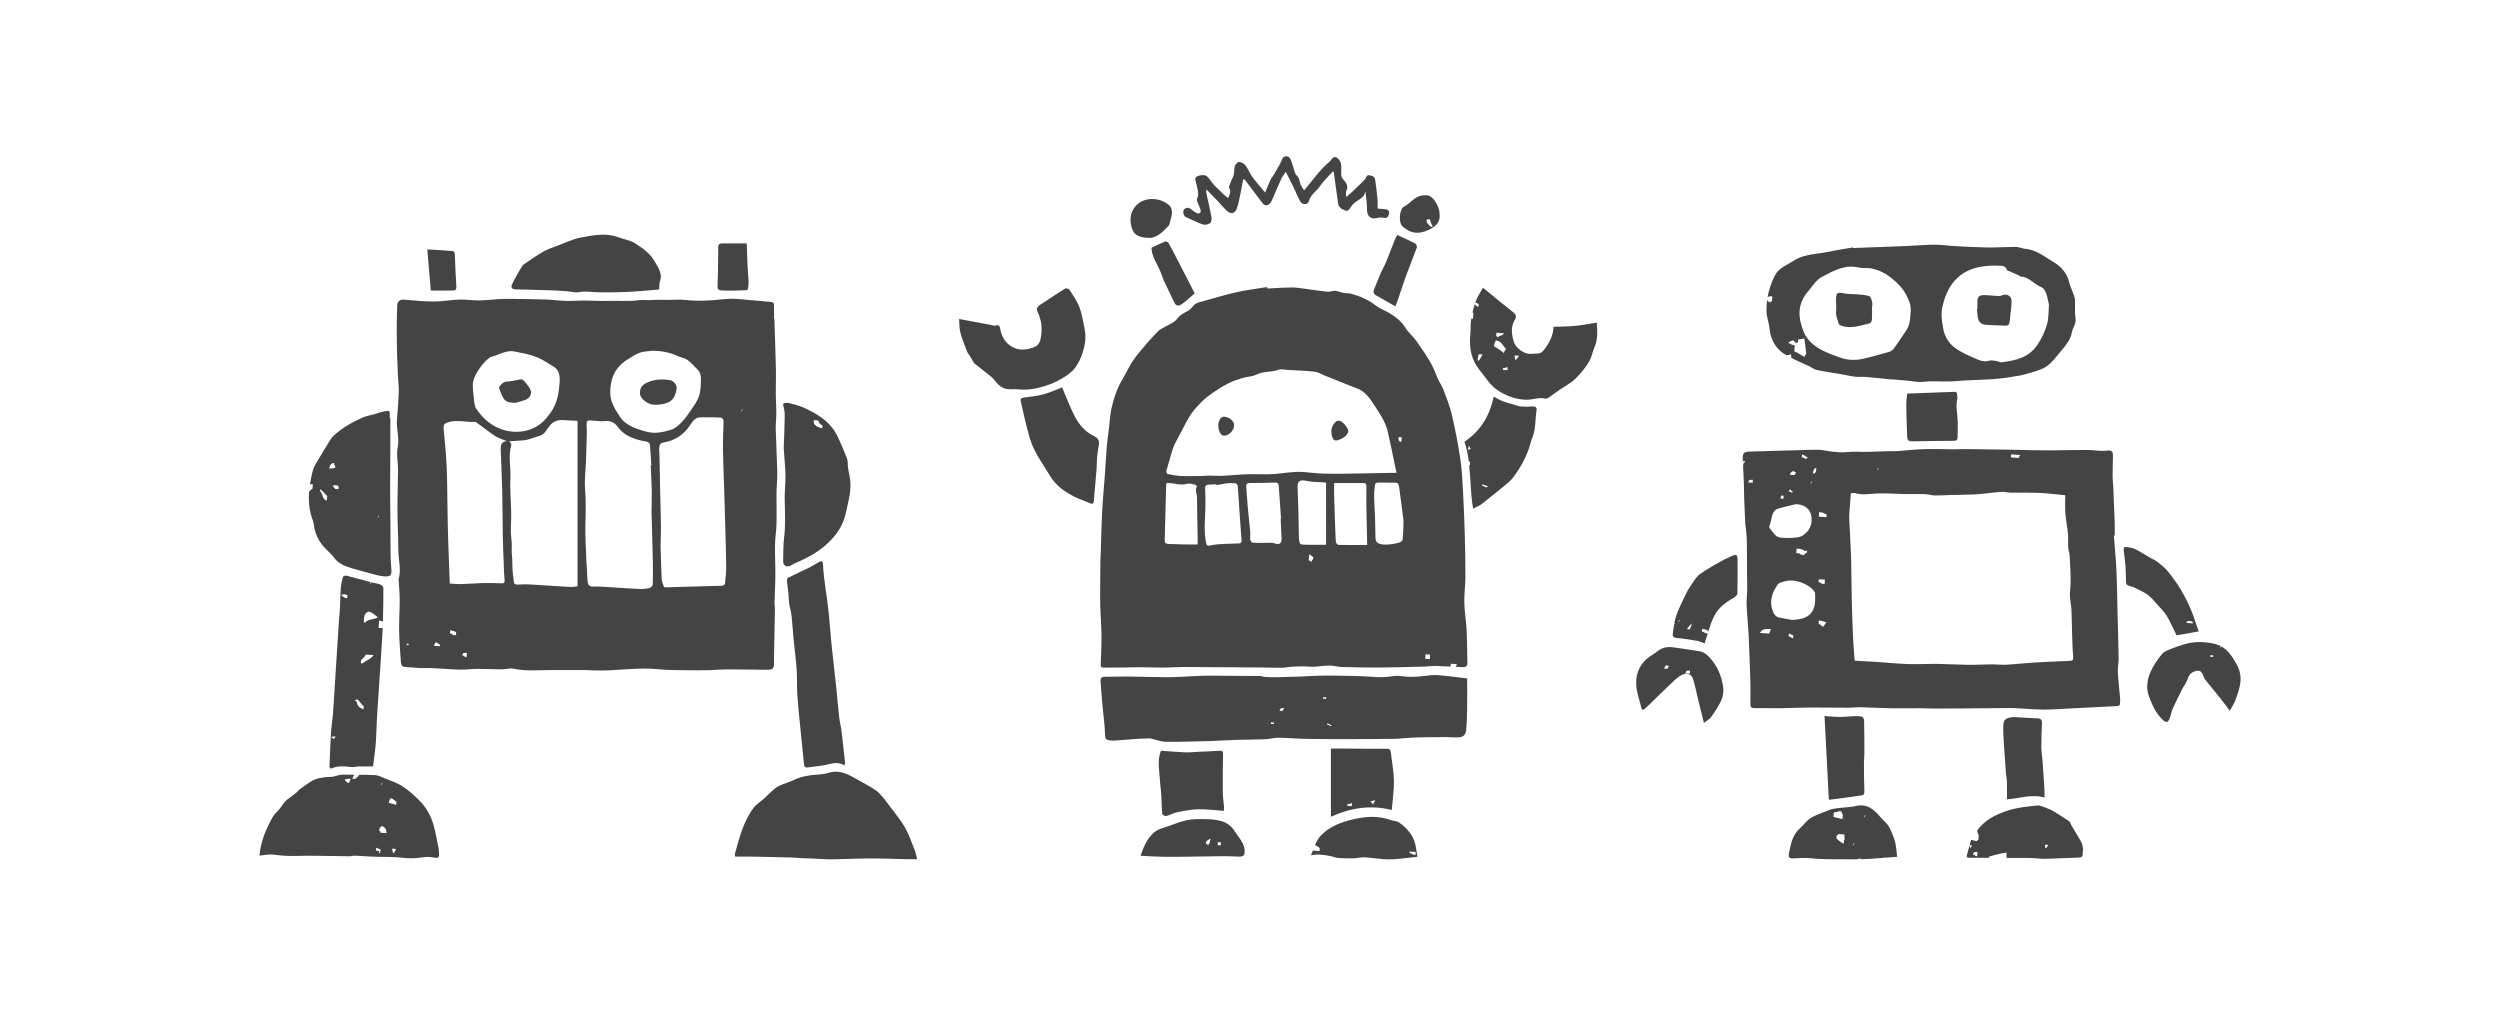 <?xml version="1.0" encoding="utf-8"?>
<!-- Generator: Adobe Illustrator 16.0.0, SVG Export Plug-In . SVG Version: 6.00 Build 0)  -->
<!DOCTYPE svg PUBLIC "-//W3C//DTD SVG 1.1//EN" "http://www.w3.org/Graphics/SVG/1.1/DTD/svg11.dtd">
<svg version="1.1" id="Layer_1" xmlns="http://www.w3.org/2000/svg" xmlns:xlink="http://www.w3.org/1999/xlink" x="0px" y="0px"
	 width="800px" height="325px" viewBox="0 0 800 325" enable-background="new 0 0 800 325" xml:space="preserve">
<g>
	<g>
		<path fill-rule="evenodd" clip-rule="evenodd" fill="#444444" d="M583.848,229.122c0.469,9.103,0.92,17.899,1.369,26.651
			c0.178,0.08,0.256,0.147,0.33,0.14c3.416-0.457,6.838-0.898,10.246-1.399c0.797-0.12,0.826-0.759,0.801-1.489
			c-0.098-2.866-0.121-5.732-0.133-8.601c-0.004-1.142,0.139-2.286,0.139-3.429c0-3.473-0.012-6.951-0.09-10.43
			c-0.008-0.436-0.361-1.168-0.676-1.236c-0.893-0.203-1.85-0.188-2.777-0.156c-1.391,0.047-2.777,0.265-4.164,0.261
			C587.33,229.428,585.762,229.251,583.848,229.122z"/>
		<path fill-rule="evenodd" clip-rule="evenodd" fill="#444444" d="M654.238,255.245c0-0.816,0.043-1.653-0.006-2.485
			c-0.182-3.045-0.381-6.091-0.602-9.136c-0.115-1.557-0.389-3.113-0.4-4.672c-0.016-2.495,0.109-4.998,0.207-7.494
			c0.043-1.11-0.373-1.577-1.541-1.591c-1.91-0.026-3.82-0.218-5.73-0.317c-0.891-0.042-1.811-0.156-2.67,0
			c-1.777,0.327-2.369,0.865-2.434,2.639c-0.076,2.23,0.113,4.468,0.244,6.699c0.17,2.87,0.379,5.742,0.598,8.612
			c0.064,0.85,0.285,1.693,0.307,2.54c0.047,1.949,0.016,3.902,0.016,5.741C646.443,255.497,650.254,253.972,654.238,255.245z"/>
		<path fill-rule="evenodd" clip-rule="evenodd" fill="#444444" d="M610.285,125.948c-0.092,1.174-0.301,2.516-0.285,3.854
			c0.041,3.276,0.17,6.552,0.295,9.828c0.055,1.336,0.479,1.623,1.861,1.596c4.348-0.079,8.689-0.156,13.037-0.162
			c0.826-0.002,1.217-0.227,1.229-1.033c0.025-1.685,0.088-3.371,0.059-5.048c-0.043-2.448-0.752-4.887-0.139-7.362
			c0.113-0.432-0.08-0.932-0.07-1.397c0.016-0.696-0.326-0.859-0.957-0.835C620.35,125.585,615.381,125.76,610.285,125.948z"/>
		<path fill-rule="evenodd" clip-rule="evenodd" fill="#444444" d="M632.773,98.86c0-0.72,0.021-1.439-0.006-2.163
			c-0.059-1.541,0.533-2.284,2.057-2.269c1.57,0.016,3.137,0.221,4.709,0.298c0.398,0.019,0.84-0.071,1.207-0.239
			c1.404-0.632,2.986,0.239,2.973,1.807c-0.016,1.521-0.258,3.03-0.402,4.549c-0.074,0.757-0.125,1.514-0.238,2.27
			c-0.117,0.785-0.555,1.147-1.414,1.099c-2.225-0.13-4.469-0.083-6.68-0.333c-0.68-0.073-1.611-0.76-1.834-1.384
			c-0.406-1.12-0.367-2.402-0.516-3.62C632.678,98.87,632.727,98.862,632.773,98.86z"/>
		<path fill-rule="evenodd" clip-rule="evenodd" fill="#444444" d="M599.049,98.5c0,1.218,0.059,2.536-0.035,3.843
			c-0.027,0.413-0.412,1.072-0.742,1.145c-2.906,0.646-5.791,1.771-8.838,0.818c-0.406-0.124-1.008-0.418-1.068-0.721
			c-0.266-1.361-1.043-2.592-0.82-4.104c0.182-1.239-0.086-2.537-0.023-3.807c0.096-2.068,0.523-2.219,2.543-1.793
			c1.445,0.299,2.971,0.171,4.453,0.315c1.254,0.126,2.559,0.182,3.709,0.615c0.477,0.182,0.703,1.249,0.871,1.951
			C599.227,97.273,599.076,97.856,599.049,98.5z"/>
		<path fill-rule="evenodd" clip-rule="evenodd" fill="#444444" d="M715.779,212.673c-1.336-2.41-2.715-4.602-4.99-5.844
			c-0.17,0.438-0.012,0.2-0.432,0.619c0.27-0.613,0.199-0.584,0.301-0.684c-0.648-0.34-1.35-0.618-2.162-0.789
			c-3.211-0.679-6.42-0.768-9.598,0.22c-1.182,0.365-2.371,0.718-3.504,1.194c-1.209,0.509-2.678,0.881-3.459,1.8
			c-1.498,1.757-2.859,3.742-3.775,5.847c-1.068,2.459-1.502,5.115-0.473,7.845c1.021,2.718,2.15,5.337,4.307,7.378
			c1.221,1.156,1.754,1.057,2.365-0.533c0.383-0.988,0.523-2.08,0.953-3.039c0.918-2.052,1.932-4.064,2.945-6.076
			c0.57-1.123,1.398-2.149,1.789-3.326c0.365-1.094,0.781-1.819,1.904-2.313c1.621-0.718,2.635-0.374,3.133,1.386
			c0.111,0.396,0.312,0.798,0.564,1.113c1.703,2.127,3.441,4.217,5.143,6.341c0.873,1.091,1.688,2.226,2.756,3.644
			c0.67-1.25,1.311-2.191,1.707-3.231C716.684,220.452,718.035,216.758,715.779,212.673z M708.205,210.218
			c-0.324-0.021-0.65-0.046-0.973-0.067c0.012-0.163,0.025-0.325,0.035-0.486c0.324,0.025,0.648,0.047,0.973,0.07
			C708.229,209.899,708.215,210.058,708.205,210.218z"/>
		<path fill-rule="evenodd" clip-rule="evenodd" fill="#444444" d="M702.471,198.851c-1.154-3.69-2.785-7.169-4.785-10.455
			c-1.234-2.033-2.658-3.973-4.182-5.801c-0.957-1.152-2.229-2.059-3.416-3c-0.553-0.436-1.262-0.673-1.883-1.034
			c-1.652-0.953-3.258-2.005-4.963-2.86c-0.812-0.408-1.797-0.512-2.719-0.654c-0.645-0.093-1.053,0.195-0.949,0.978
			c0.223,1.72,0.463,3.444,0.584,5.177c0.127,1.739,0.098,3.491,0.189,5.235c0.014,0.29,0.238,0.71,0.477,0.826
			c0.688,0.315,1.469,0.432,2.145,0.759c1.451,0.701,2.963,1.344,4.256,2.278c1.15,0.829,2.07,1.993,3.031,3.06
			c1.094,1.217,2.301,2.387,3.135,3.775c1.234,2.062,2.184,4.301,3.109,6.176c2.586-0.463,4.789-0.855,7.104-1.271
			C703.154,200.784,702.773,199.829,702.471,198.851z M701.66,199.483c-0.648-0.047-1.297-0.094-1.945-0.141
			c0.014-0.163,0.023-0.324,0.037-0.486c1.213-0.236,0.783-0.256,1.943,0.141C701.682,199.162,701.672,199.323,701.66,199.483z"/>
		<path fill-rule="evenodd" clip-rule="evenodd" fill="#444444" d="M666.666,272.096c-0.182-0.823-0.199-1.73-0.58-2.446
			c-0.982-1.865-2.131-3.643-3.203-5.46c-0.268-0.453-0.375-1.093-0.76-1.365c-1.504-1.071-3.072-2.056-4.648-3.014
			c-0.717-0.439-1.48-0.835-2.268-1.116c-1.102-0.4-2.287-1.051-3.365-0.934c-3.111,0.324-6.301,0.629-9.25,1.593
			c-3.85,1.256-7.549,2.979-9.924,6.495c0.113,0.55,0.268,1.057,0.52,1.419c-0.037,0.485-0.07,0.968-0.105,1.454
			c-0.564,0.396-0.053-0.053-0.523,0.455c-0.781-0.144-1.342-0.311-1.789-0.463c-0.174,0.584-0.34,1.169-0.5,1.758
			c0.242,0.018,0.484,0.037,0.727,0.055c-0.381,0.875-0.066,0.441-0.557,0.938c0.012-0.166,0.023-0.328,0.035-0.486
			c-0.332-0.318-0.252-0.196-0.273-0.245c-0.256,0.955-0.5,1.909-0.785,2.862c-0.234,0.793,0.141,0.875,0.76,0.879
			c2.188,0.008,4.373,0.033,6.559,0.049c-0.053-0.059-0.104-0.107-0.158-0.17c-0.164-0.012-0.322-0.024-0.484-0.034
			c0.627-0.424,5.162-1.45,5.975-1.515c-0.004,0.995-0.037,1.393,0.111,1.725c2.498-0.004,4.996-0.006,7.49,0.021
			c1.609,0.02,3.219,0.309,4.822,0.273c3.615-0.073,7.223-0.311,10.84-0.4c0.803-0.021,1.088-0.322,1.143-1.015
			c0.033-0.422,0.006-0.854,0.006-1.281C666.539,272.117,666.605,272.107,666.666,272.096z M632.689,274.067
			c-0.873-0.377-0.439-0.062-0.936-0.561c-0.164-0.01-0.324-0.021-0.486-0.033c0.723-1.182-0.049-0.646,1.529-0.863
			C632.764,273.097,632.727,273.583,632.689,274.067z M654.877,271.292c-0.16-0.01-0.324-0.021-0.486-0.034
			c0.025-0.321,0.047-0.644,0.07-0.969c0.326,0.021,0.65,0.045,0.975,0.07C655.25,270.671,655.064,270.983,654.877,271.292z"/>
		<path fill-rule="evenodd" clip-rule="evenodd" fill="#444444" d="M595.506,274.766c0,0.069,0.004,0.136,0.006,0.202
			c2.432-0.072,4.871-0.274,7.346-0.477c0.004-0.055,0.008-0.111,0.012-0.163c0.105,0.044,0.213,0.089,0.32,0.138
			c1.291-0.109,2.582-0.21,3.891-0.293c-0.162-1.34-0.254-2.771-0.529-4.172c-0.211-1.076-0.594-2.127-1.006-3.149
			c-0.389-0.967-0.809-1.96-1.41-2.798c-0.654-0.904-1.594-1.597-2.301-2.47c-2.117-2.612-4.455-4.562-8.174-3.624
			c-1.312,0.33-2.713,0.322-4.066,0.483c-1.08,0.124-2.162,0.22-3.219,0.436c-0.697,0.14-1.359,0.457-2.021,0.733
			c-1.672,0.693-3.465,1.213-4.975,2.176c-1.311,0.842-2.248,2.248-3.438,3.306c-2.457,2.182-2.922,5.191-3.508,8.149
			c-0.178,0.887,0.131,1.474,1.215,1.442c2.004-0.063,4.033-0.253,6.01-0.03c4.256,0.483,8.529,0.217,12.787,0.328
			c0.602,0.014,1.199,0.02,1.797,0.014C594.57,274.792,594.627,274.835,595.506,274.766z M597.027,260.711
			c-0.381,0.873-0.066,0.438-0.561,0.933C596.85,260.771,596.535,261.204,597.027,260.711z M586.82,259.966
			c1.047-0.105,0.922,0.002,1.494-0.383c0.322,0.023,0.645,0.047,0.975,0.07c0.248,0.918,0,0.445,0.414,1.009
			c-0.037,0.486-0.074,0.97-0.107,1.454c-0.963-0.232-1.92-0.463-2.881-0.697C586.75,260.935,586.785,260.452,586.82,259.966z
			 M590.068,268.996c-0.021,0.321-0.045,0.647-0.07,0.972c-1.303-0.519-1.352-0.948-2.322-1.633c0.021-0.328,0.047-0.651,0.07-0.979
			c0.562-0.393,0.049,0.055,0.521-0.451c0.646,0.051,1.297,0.1,1.945,0.146C590.164,268.523,590.432,268.423,590.068,268.996z
			 M592.879,270.663c0.377-0.871,0.062-0.438,0.555-0.932C593.057,270.603,593.369,270.169,592.879,270.663z"/>
		<path fill-rule="evenodd" clip-rule="evenodd" fill="#444444" d="M664.168,101.868c-0.311-1.932-0.076-3.944-0.168-5.917
			c-0.029-0.665-0.297-1.33-0.523-1.974c-0.432-1.228-1.057-2.41-1.346-3.67c-0.656-2.823-2.553-4.987-4.736-6.282
			c-3.018-1.792-5.883-4.254-9.691-4.44c-0.25-0.013-0.49-0.153-0.74-0.203c-0.676-0.146-1.359-0.394-2.037-0.386
			c-2.965,0.029-5.928,0.231-8.891,0.193c-3.49-0.046-6.979-0.245-10.467-0.436c-2.162-0.118-4.32-0.47-6.482-0.455
			c-3.006,0.016-6.014,0.304-9.023,0.429c-5.701,0.236-11.398,0.432-17.096,0.646c-0.014-0.07-0.029-0.135-0.043-0.196
			c-1.713,0.292-3.428,0.573-5.137,0.883c-1.553,0.275-3.096,0.622-4.658,0.862c-3.193,0.499-6.482,0.706-9.271,2.572
			c-2.127,1.43-4.711,2.201-5.99,4.834c-1.076,2.21-1.84,4.483-2.252,6.819c0.289-0.32,0.908-0.382,1.537-0.293
			c-0.035,0.485-0.072,0.975-0.109,1.463c-0.562,0.396-0.049-0.055-0.52,0.449c-0.875-0.381-0.439-0.066-0.936-0.56
			c-0.045-0.098-0.064-0.188-0.09-0.274c-0.168,1.222-0.256,2.454-0.225,3.716c0.049,1.842,0.826,3.662,0.984,5.516
			c0.234,2.793,1.365,5.161,3.295,7.019c0.611,0.591,1.34,1.067,2.105,1.501c0.672-0.058,0.84-0.137,1.467-0.318
			c0.111,0.515,0.08,0.84,0.078,1.13c0.273,0.137,0.545,0.275,0.811,0.415c1.535,0.806,3.16,1.44,4.732,2.18
			c0.879,0.416,1.68,1.1,2.6,1.303c2.406,0.525,4.859,0.837,7.289,1.257c1.652,0.282,3.289,0.677,4.947,0.883
			c1.182,0.147,2.396-0.01,3.592,0.091c2.711,0.229,5.414,0.541,8.125,0.809c0.211,0.021,0.43-0.019,0.641-0.002
			c1.625,0.141,3.246,0.27,4.873,0.433c1.133,0.113,2.26,0.351,3.395,0.371c1.223,0.02,2.443-0.2,3.67-0.218
			c2.627-0.033,5.273,0.193,7.881-0.046c6.143-0.562,12.354-0.257,18.445-1.457c0.91-0.182,1.859-0.214,2.748-0.465
			c2.189-0.61,4.426-1.128,6.512-2.013c2.738-1.168,4.373-3.729,6.207-5.894c1.404-1.657,2.893-3.378,3.322-5.787
			C663.25,104.88,664.455,103.667,664.168,101.868z M577.463,114.178c-1.467-0.568-1.713-1.196-3.293-1.708
			c0.047-0.648,0.09-1.295,0.141-1.945c-1.021-0.252-0.914-0.128-1.422-0.591c-0.164-0.01-0.322-0.022-0.486-0.034
			c-0.381-0.409,0.957-0.839,1.045-0.903c1.012-0.409,0.5,1.1,1.902,0.63c0.025-0.322,0.049-0.648,0.072-0.97
			c0.664-0.118,1.32-0.229,1.982-0.345c0.205,1.646,0.408,3.283,0.615,4.932C577.529,113.74,577.834,113.294,577.463,114.178z
			 M610.055,105.642c-1.314,1.949-2.598,3.923-3.973,5.832c-0.35,0.485-0.941,0.936-1.512,1.101c-2.82,0.82-5.645,1.63-8.512,2.264
			c-2.402,0.531-4.848,0.428-7.199-0.413c-4.236-1.516-8.543-2.951-11.111-7.06c-0.551-0.883-0.85-1.942-1.182-2.94
			c-1.393-4.174-0.83-7.961,2.146-11.344c1.385-1.577,2.393-3.484,4.373-4.515c3.699-1.924,7.311-4.047,11.799-2.947
			c1.201,0.294,2.529,0.03,3.76,0.246c3.703,0.642,6.523,2.72,9.113,5.392c1.668,1.723,2.65,3.683,3.406,5.832
			c0.232,0.664,0.201,1.421,0.289,2.129C611.246,101.428,611.369,103.681,610.055,105.642z M655.121,103.506
			c-0.631,2.384-1.668,4.579-3.092,6.749c-2.807,4.268-6.955,5.035-11.332,5.669c-0.682,0.097-1.43-0.376-2.162-0.47
			c-0.676-0.094-1.426-0.197-2.049-0.008c-1.881,0.559-3.445-0.322-5.021-1.002c-1.715-0.738-3.43-1.543-5.01-2.529
			c-2.596-1.629-4.176-3.905-4.691-7.079c-0.359-2.222-0.697-4.389-0.215-6.573c0.637-2.91,1.656-5.644,3.605-8.024
			c2.906-3.547,6.762-4.877,11.121-5.178c1.332-0.098,2.676-0.088,4.008-0.008c0.859,0.054,1.676,0.302,1.943,1.362
			c0.053,0.211,0.609,0.295,0.932,0.439c0.957,0.42,1.916,0.823,2.865,1.254c0.23,0.106,0.424,0.39,0.643,0.398
			c2.723,0.119,4.26,2.536,6.615,3.405c0.662,0.247,1.217,1.218,1.5,1.985c0.457,1.246,0.652,2.598,0.885,3.583
			C655.488,99.747,655.598,101.704,655.121,103.506z"/>
		<path fill-rule="evenodd" clip-rule="evenodd" fill="#444444" d="M678.406,223.116c-0.225-2.691-0.568-5.379-0.707-8.076
			c-0.072-1.465,0.297-2.941,0.271-4.415c-0.068-4.702-0.238-9.405-0.354-14.107c-0.115-4.62-0.141-9.244-0.348-13.858
			c-0.17-3.759-0.549-7.506-0.838-11.261c0.098-0.005,0.193-0.013,0.287-0.017c0-1.402,0.035-2.809-0.008-4.213
			c-0.072-2.292-0.197-4.586-0.293-6.871c-0.055-1.396-0.078-2.797-0.145-4.19c-0.061-1.176-0.229-2.351-0.24-3.527
			c-0.016-1.987,0.062-3.977,0.09-5.966c0.021-1.408,0.303-2.792-2.09-2.413c-1.826,0.288-3.764-0.206-5.65-0.21
			c-3.844-0.008-7.688,0.084-11.531,0.115c-1.865,0.016-3.734,0.008-5.602-0.018c-1.604-0.021-3.207-0.094-4.814-0.125
			c-2.211-0.049-4.422-0.078-6.631-0.112c-2.598-0.039-5.195-0.076-7.793-0.108c-1.357-0.021-2.715-0.039-4.07-0.03
			c-0.934,0.004-1.861,0.072-2.793,0.066c-3.154-0.018-6.311-0.155-9.459-0.059c-2.857,0.088-5.707,0.432-8.561,0.636
			c-0.719,0.057-1.451-0.016-2.172,0.004c-2.535,0.076-5.07,0.188-7.605,0.237c-2.014,0.039-4.047-0.175-6.033,0.049
			c-2.104,0.237-4.127,0.004-6.17-0.29c-1.178-0.165-2.359-0.445-3.533-0.453c-2.328-0.018-4.65,0.121-6.975,0.184
			c-2.357,0.065-4.711,0.114-7.064,0.181c-2.582,0.071-5.166,0.198-7.744,0.226c-1.736,0.02-2.256,0.568-2.15,2.353
			c0.016,0.267,0.025,0.532,0.041,0.798c0.232-0.057,0.463-0.115,0.693-0.172c-0.381,0.875-0.066,0.441-0.557,0.938
			c-0.016,0.162-0.025,0.322-0.037,0.483c-0.018-0.015-0.025-0.021-0.041-0.034c0.104,1.952,0.186,3.908,0.26,5.859
			c0.059,1.596,0.037,3.191,0.094,4.785c0.09,2.627,0.209,5.254,0.336,7.881c0.031,0.629,0.164,1.25,0.221,1.88
			c0.115,1.256,0.279,2.513,0.297,3.771c0.051,3.336,0.033,6.666,0.055,10c0.014,1.9,0.088,3.804,0.062,5.699
			c-0.02,1.612-0.264,3.221-0.193,4.822c0.145,3.264,0.498,6.517,0.65,9.781c0.24,5.058,0.412,10.117,0.562,15.179
			c0.064,2.32,0.006,4.644-0.008,6.967c-0.006,0.739,0.324,1.101,1.076,1.104c2.975,0.006,5.957,0.055,8.936,0.027
			c2.898-0.031,5.795-0.194,8.689-0.206c4.254-0.018,8.512,0.058,12.764,0.063c1.225,0.002,2.453-0.172,3.678-0.145
			c3.197,0.073,6.389,0.252,9.582,0.305c3.195,0.049,6.391-0.012,9.582,0c1.404,0.004,2.816,0.098,4.221,0.1
			c3.146,0.008,6.293-0.008,9.438-0.033c5.033-0.039,10.068-0.104,15.1-0.131c1.15-0.008,2.301,0.088,3.451,0.145
			c2.406,0.126,4.811,0.338,7.219,0.355c2.287,0.018,4.578-0.154,6.867-0.265c5.615-0.274,11.227-0.554,16.84-0.865
			c0.297-0.018,0.797-0.323,0.824-0.546C678.486,224.646,678.471,223.872,678.406,223.116z M560.83,154.488
			c-0.484-0.036-0.971-0.073-1.455-0.106c0.727-1.182-0.053-0.649,1.527-0.866C560.877,153.841,560.854,154.165,560.83,154.488z
			 M579.926,153.934c-0.381,0.873-0.062,0.438-0.557,0.935C579.748,153.995,579.438,154.431,579.926,153.934z M576.643,145.386
			c1.119,0.425,1.043,0.585,1.873,1.113c-0.83,0.43-0.691,0.467-1.461-0.104c-0.16-0.013-0.322-0.024-0.482-0.037
			C576.596,146.034,576.619,145.71,576.643,145.386z M573.301,151.007c0.996-0.496,0.373-0.121,1.461,0.104
			c-0.188,0.314-0.373,0.626-0.559,0.932c-0.484-0.033-0.975-0.067-1.461-0.102C573.121,151.067,572.812,151.503,573.301,151.007z
			 M573.809,157.395c-0.848,0.345-0.195,0.347-0.969-0.077c-0.164-0.01-0.328-0.021-0.49-0.033
			C573.129,156.051,572.523,156.778,573.809,157.395z M570.789,158.636c-0.027,0.324-0.049,0.646-0.072,0.974
			c-0.324-0.023-0.648-0.048-0.969-0.072C570.135,158.215,569.535,158.634,570.789,158.636z M566.49,167.453
			c0.326-0.999,0.402-2.096,0.807-3.058c0.258-0.611,0.824-1.341,1.41-1.52c2.145-0.675,4.354-1.142,5.879-1.519
			c3.572,0.006,5.316,2.359,5.129,5.228c-0.154,2.34-1.311,3.826-3.068,4.905c-0.836,0.517-2.025,0.54-3.068,0.614
			c-1.279,0.087-2.574,0.062-3.848-0.062c-0.555-0.053-1.17-0.377-1.58-0.764c-0.631-0.586-1.098-1.346-1.666-2.003
			C565.934,168.642,566.285,168.089,566.49,167.453z M578.289,176.287c-0.01,0.159-0.023,0.319-0.035,0.484
			c-0.629,0.381-0.58,0.323-1.039,0.9c-1.025-0.253-0.916-0.136-1.426-0.597c-0.322-0.023-0.648-0.045-0.973-0.07
			c0.033-0.48,0.068-0.967,0.104-1.457c1.232,0.127,1.812,0.145,2.398,0.662C577.641,176.236,577.965,176.262,578.289,176.287z
			 M566.094,202.753c-0.973-0.071-1.947-0.143-2.916-0.215c0.73-1.293,1.613-1.32,3.512-1.206
			C566.49,201.805,566.293,202.275,566.094,202.753z M573.797,204.29c-0.875-0.379-0.441-0.064-0.938-0.555
			c-0.162-0.01-0.326-0.021-0.484-0.034c0.025-0.327,0.047-0.649,0.072-0.975c0.471,0.196,0.945,0.396,1.422,0.597
			C573.842,203.644,573.82,203.969,573.797,204.29z M580.068,195.407c-1.188,2.193-3.477,2.821-6.613,2.963
			c-0.881-0.157-2.471-0.414-4.045-0.738c-1.047-0.216-1.656-0.92-2.057-1.918c-1.283-3.203-0.311-6.064,1.504-8.65
			c0.492-0.701,1.818-0.91,2.809-1.157c2.697-0.679,7.232,1.005,8.758,3.162c0.145,0.204,0.365,0.422,0.379,0.642
			C580.918,191.658,580.982,193.714,580.068,195.407z M581.109,151.087c-0.561,0.398-0.051-0.051-0.52,0.45
			c-0.166-0.011-0.328-0.022-0.486-0.034c0.354-1.482,0.152-1.232,1.115-1.875C581.184,150.118,581.146,150.601,581.109,151.087z
			 M582.021,185.351c0.65,0.049,1.297,0.094,1.947,0.146c-0.039,0.486-0.072,0.971-0.107,1.456c-1.025-0.252-0.912-0.13-1.424-0.592
			c-0.162-0.013-0.322-0.022-0.488-0.039C581.975,186,581.998,185.677,582.021,185.351z M583.352,200.593
			c-0.463-0.355-0.928-0.717-1.389-1.08c0.021-0.321,0.047-0.642,0.07-0.969c1.264,0.175,1.637,0.325,2.398,0.663
			C584.068,199.669,583.707,200.132,583.352,200.593z M584.453,165.503c-0.811-0.062-1.621-0.121-2.432-0.181
			c0.039-0.484,0.074-0.976,0.109-1.46c1.133,0.175,1.359,0.146,1.91,0.63c0.158,0.011,0.32,0.022,0.482,0.034
			C584.502,164.852,584.479,165.175,584.453,165.503z M643.572,145.399c0.973,0.073,1.947,0.144,2.916,0.213
			c-0.184,0.312-0.375,0.625-0.557,0.936c-0.809-0.057-1.617-0.116-2.43-0.176C643.525,146.047,643.551,145.726,643.572,145.399z
			 M601.248,149.63c-0.379,0.871-0.064,0.438-0.557,0.938C601.068,149.694,600.758,150.13,601.248,149.63z M662.285,211.477
			c-3.828,0.161-7.654,0.313-11.482,0.546c-2.961,0.18-5.912,0.527-8.877,0.685c-1.549,0.084-3.111-0.128-4.672-0.116
			c-2.455,0.016-4.908,0.181-7.361,0.151c-3.32-0.042-6.643-0.254-9.963-0.298c-3.117-0.041-6.24,0.154-9.355,0.055
			c-3.396-0.12-6.785-0.471-10.182-0.697c-1.955-0.125-3.908-0.203-5.859-0.319c-0.373-0.018-0.744-0.097-1.045-0.14
			c-0.201-2.844-0.439-5.457-0.553-8.077c-0.182-4.296-0.303-8.599-0.402-12.891c-0.088-4.089-0.059-8.171-0.191-12.256
			c-0.135-4.11-0.439-8.208-0.596-12.316c-0.049-1.305,0.148-2.616,0.232-3.925c0.082-1.271,0.17-2.539,0.27-4.001
			c0.391-0.031,0.916-0.222,1.352-0.092c2.299,0.692,4.574,0.259,6.885,0.14c2.965-0.147,5.949,0.123,8.924,0.17
			c2.184,0.035,4.369-0.039,6.551,0.03c1.055,0.032,2.1,0.399,3.156,0.425c1.613,0.039,3.234-0.094,4.855-0.141
			c2.619-0.066,5.238-0.083,7.854-0.192c1.48-0.063,2.957-0.265,4.434-0.406c1.479-0.146,2.957-0.363,4.443-0.42
			c0.877-0.036,1.764,0.247,2.648,0.261c3.051,0.047,6.107-0.051,9.154,0.08c2.744,0.122,5.473,0.473,8.377,0.746
			c0,1.91-0.115,3.861,0.031,5.791c0.164,2.189,0.631,4.355,0.838,6.547c0.137,1.468-0.008,2.961,0.08,4.438
			c0.055,0.865,0.428,1.715,0.467,2.578c0.172,3.842,0.525,7.673,0.113,11.539c-0.199,1.897,0.359,3.863,0.455,5.806
			c0.131,2.627,0.127,5.262,0.213,7.893c0.078,2.368,0.127,4.747,0.355,7.107C663.531,211.224,663.174,211.439,662.285,211.477z"/>
		<path fill-rule="evenodd" clip-rule="evenodd" fill="#444444" d="M556.006,178.875c-0.01-1.349-0.434-1.577-1.67-1.001
			c-1.201,0.558-2.43,1.067-3.57,1.721c-2.338,1.336-4.748,2.596-6.889,4.204c-1.234,0.929-2.025,2.46-2.945,3.765
			c-0.561,0.803-1.051,1.666-1.467,2.553c-1.094,2.322-2.295,4.624-3.129,7.045c-0.268,0.752-0.434,1.544-0.578,2.336
			c0.078,0.028,0.166,0.056,0.273,0.081c-0.123,0.101-0.238,0.192-0.34,0.271c-0.158,0.965-0.27,1.952-0.4,2.92
			c-0.096,0.716,0.1,1.301,1.176,1.385c2.229,0.162,4.441,0.543,6.646,0.922c0.771,0.127,1.5,0.5,2.393,0.814
			c0.125-0.49,0.166-0.74,0.248-0.976c0.252-0.706,0.479-1.43,0.705-2.153c-0.912-0.217-0.838-0.122-1.33-0.569
			c-0.166-0.01-0.328-0.022-0.49-0.036c0.027-0.323,0.051-0.643,0.074-0.971c1.119,0.227,1.186,0.305,1.908,0.63
			c-0.014,0.185-0.029,0.365-0.043,0.546c0.59-1.886,1.186-3.773,2.102-5.486c1.303-2.432,3.57-4.178,6.039-5.555
			c0.525-0.291,1.232-0.885,1.244-1.356C556.064,186.269,556.033,182.571,556.006,178.875z M537.043,199.16
			c0.379-0.875,0.066-0.441,0.555-0.938C537.223,199.097,537.535,198.663,537.043,199.16z M540.789,201.387
			c-0.326-0.023-0.648-0.045-0.973-0.07c0.465-0.671,0.975-1.348,1.6-1.837C541.209,200.116,540.996,200.751,540.789,201.387z"/>
		<path fill-rule="evenodd" clip-rule="evenodd" fill="#444444" d="M551.398,219.683c-0.467-2.84-1.428-5.589-3.213-7.93
			c-1.166-1.518-2.42-3.033-4.447-3.38c-2.686-0.467-5.398-0.772-8.094-1.194c-1.998-0.314-3.807-0.027-5.393,1.328
			c-0.617,0.525-1.332,0.924-2.012,1.367c-3.289,2.148-4.805,5.367-4.658,9.109c0.1,2.538,1.057,5.045,1.67,7.559
			c0.166,0.671,0.557,0.809,1.096,0.257c0.541-0.548,1.133-1.036,1.686-1.571c2.471-2.394,4.908-4.818,7.414-7.183
			c0.818-0.778,1.709-1.548,2.711-2.046c1.795-0.895,3.199-0.297,3.721,1.583c0.756,2.733,1.338,5.519,2.008,8.271
			c0.412,1.709,0.852,3.412,1.367,5.475c1.002-0.793,1.854-1.217,2.324-1.899c1.203-1.734,2.447-3.496,3.277-5.419
			C551.408,222.714,551.631,221.07,551.398,219.683z M533.514,214.045c-0.326-0.026-0.648-0.05-0.977-0.073
			c0.73-1.599,0.273-1.023,1.529-0.865C533.883,213.423,533.699,213.731,533.514,214.045z M540.732,215.554
			c-0.49-0.037-0.979-0.074-1.461-0.108c0.723-1.183-0.049-0.651,1.531-0.869C540.777,214.899,540.756,215.228,540.732,215.554z"/>
	</g>
	<g>
		<path fill-rule="evenodd" clip-rule="evenodd" fill="#444444" d="M411.462,54.975c-0.649,0.982-1.146,1.562-1.446,2.226
			c-0.965,2.1-1.846,4.245-2.775,6.369c-0.223,0.5-0.441,1.033-0.789,1.447c-0.814,0.978-1.785,0.879-2.547-0.135
			c-1.807-2.423-3.629-4.834-5.455-7.244c-0.091-0.125-0.273-0.176-0.591-0.372c-0.28,1.462-0.511,2.807-0.8,4.14
			c-0.389,1.783-0.656,3.617-1.281,5.321c-0.637,1.729-1.856,1.924-3.24,0.668c-0.973-0.884-1.795-1.938-2.705-2.892
			c-1.161-1.223-2.346-2.42-3.794-3.917c0,0.696-0.053,1.019,0.009,1.312c0.541,2.519,1.154,5.014,1.621,7.539
			c0.116,0.631-0.006,1.656-0.414,1.949c-0.594,0.432-1.657,0.678-2.332,0.449c-1.873-0.645-3.656-1.557-5.461-2.396
			c-0.703-0.324-1.037-1.598-0.646-2.245c0.467-0.775,1.375-0.917,2.179-0.346c0.65,0.46,1.261,1.014,1.976,1.328
			c0.794,0.346,1.404-0.006,1.213-0.953c-0.137-0.69-0.543-1.328-0.78-2.007c-0.175-0.5-0.532-1.145-0.358-1.53
			c0.802-1.816,0.055-3.506-0.311-5.204c-0.156-0.73-0.553-1.47,0.194-1.94c0.554-0.353,1.303-0.488,1.972-0.512
			c1.217-0.042,1.783,0.74,2.469,1.746c1.084,1.591,2.635,2.867,4.014,4.262c0.461,0.466,0.998,0.857,1.618,1.382
			c0.413-1.153,1.065-2.014,0.353-3.228c-0.232-0.388,0.223-1.232,0.447-1.844c0.314-0.846,0.812-1.637,1.026-2.495
			c0.212-0.853,0.005-1.833,0.286-2.646c0.203-0.582,0.924-1.397,1.389-1.382c0.711,0.021,1.607,0.522,2.047,1.097
			c0.865,1.136,1.363,2.558,2.209,3.71c1.207,1.652,2.592,3.16,4.101,4.981c0.616-1.504,1.081-2.767,1.651-3.974
			c0.301-0.65,0.807-1.206,1.174-1.832c0.708-1.195,1.396-2.408,2.067-3.632c0.298-0.546,0.439-1.206,0.813-1.677
			c0.656-0.824,1.957-0.604,2.426,0.479c0.553,1.279,0.85,2.662,1.291,3.989c0.133,0.388,0.286,0.847,0.582,1.103
			c0.793,0.657,0.961,1.494,1.152,2.46c0.156,0.782,0.776,1.487,1.287,2.392c0.713-0.859,1.311-1.56,1.891-2.273
			c0.959-1.179,1.885-2.395,2.877-3.551c0.686-0.797,1.434-1.558,2.185-2.304c0.511-0.517,1.179-0.904,1.579-1.484
			c0.49-0.715,1.133-1.334,1.857-0.914c0.65,0.376,1.266,1.215,1.416,1.955c0.236,1.137,0.011,2.36,0.086,3.542
			c0.029,0.483,0.227,1.051,0.539,1.407c0.934,1.091,1.895,2.092,1.112,3.717c-0.243,0.501-0.179,1.155-0.01,2.004
			c0.622-0.539,1.261-1.067,1.866-1.628c1.076-1.021,2.136-2.061,3.191-3.091c0.389-0.389,0.875-0.753,1.097-1.227
			c0.267-0.573,0.376-1.125,1.21-0.974c0.844,0.139,1.688,0.35,1.831,1.319c0.317,2.098,0.569,4.216,0.772,6.334
			c0.093,0.987,0.016,1.997,0.016,2.982c0.808,0.068,1.605,0.116,2.4,0.211c0.806,0.102,1.465,0.427,1.266,1.39
			c-0.184,0.881-0.521,1.632-1.729,1.373c-0.646-0.143-1.392-0.17-2.01,0.018c-2.019,0.61-3.312-0.467-3.307-2.631
			c0.004-1.929-0.255-3.857-0.517-5.862c-0.354,2.197-2.393,2.671-3.711,3.868c-0.584,0.53-0.98,1.267-1.481,1.898
			c-0.443,0.56-0.95,0.641-1.562,0.209c-0.303-0.207-0.771-0.215-1.016-0.465c-0.385-0.387-0.844-0.869-0.92-1.36
			c-0.521-3.423-0.944-6.849-1.406-10.281c-0.004-0.03-0.055-0.054-0.287-0.27c-0.953,1.027-1.936,2.039-2.867,3.096
			c-0.523,0.595-0.977,1.248-1.453,1.883c-1.125,1.519-2.841,2.535-3.379,4.558c-0.327,1.233-2.075,1.284-2.76,0.08
			c-0.869-1.549-1.519-3.225-2.291-4.824C413.092,58.178,412.356,56.76,411.462,54.975z"/>
		<path fill="#444444" d="M390.305,240.249c-2.282,0.148-4.57,0.224-6.852,0.328c-1.386,0.066-2.779,0.232-4.156,0.176
			c-2.609-0.107-5.215-0.345-7.815-0.529c-1.214,3.234-0.474,6.242-0.323,9.223c0.084,1.652,0.353,3.3,0.459,4.953
			c0.125,2.035,0.115,4.071,0.302,6.094c0.023,0.268,0.92,0.738,1.292,0.647c1.143-0.282,2.191-0.957,3.334-1.183
			c2.244-0.455,4.525-0.938,6.804-0.988c2.689-0.065,5.396,0.309,8.278,0.506c0.018-0.404,0.089-0.875,0.054-1.336
			c-0.114-1.529-0.375-3.053-0.387-4.58c-0.035-4.086-0.004-8.18,0.087-12.265C391.398,240.38,391.146,240.194,390.305,240.249z"/>
		<path fill="#444444" d="M372.796,77.304c-1.437,0.592-2.829,1.287-4.325,1.988c0.07,2.791,1.859,5.133,2.906,7.741
			c0.428,1.062,0.777,2.155,1.252,3.194c0.957,2.077,2.029,4.104,2.949,6.191c0.643,1.461,1.383,1.77,2.686,0.842
			c0.731-0.515,1.404-1.106,2.096-1.682c0.588-0.495,1.154-1.011,1.93-1.689c-0.551-1.097-1.144-2.285-1.752-3.465
			c-1.318-2.576-2.637-5.142-3.969-7.705c-0.887-1.704-1.766-3.41-2.723-5.066C373.702,77.403,373.064,77.198,372.796,77.304z"/>
		<path fill="#444444" d="M440.354,94.528c1.998,1.125,3.984,2.271,6.154,3.51c0.275-0.656,0.465-1.035,0.599-1.435
			c0.954-2.812,1.843-5.651,2.859-8.433c1.097-3.01,2.339-5.96,3.435-8.964c0.123-0.341-0.2-1.118-0.521-1.29
			c-1.821-0.949-3.707-1.772-5.731-2.717c-0.196,0.354-0.55,0.871-0.774,1.433c-0.936,2.354-1.807,4.731-2.766,7.071
			c-0.479,1.17-1.139,2.268-1.645,3.425c-0.784,1.803-1.518,3.635-2.254,5.464C439.381,93.4,439.525,94.064,440.354,94.528z"/>
		<path fill="#444444" d="M349.92,139.45c-2.711-1.318-4.592-3.558-5.941-6.113c-1.553-2.945-2.699-6.111-4.112-9.386
			c-0.356,0.155-0.885,0.413-1.435,0.616c-1.599,0.588-3.17,1.293-4.812,1.69c-1.967,0.474-3.99,0.729-6,0.973
			c-0.871,0.106-1.148,0.459-0.966,1.241c0.718,3.104,1.379,6.225,2.205,9.301c0.558,2.075,1.147,4.183,2.101,6.088
			c1.285,2.571,2.92,4.971,4.432,7.429c0.578,0.935,1.158,1.888,1.851,2.731c1.734,2.125,4,3.607,6.39,4.851
			c1.611,0.835,3.375,1.364,5.028,2.113c0.944,0.431,1.301,0.272,1.382-0.789c0.268-3.526,0.611-7.042,0.896-10.565
			c0.08-0.989,0.006-2,0.104-2.986c0.139-1.441,0.304-2.882,0.58-4.303C351.918,140.819,351.145,140.048,349.92,139.45z"/>
		<path fill="#444444" d="M335.848,123.017c1.664-0.601,3.273-1.436,4.768-2.389c1.266-0.799,2.553-1.76,3.424-2.944
			c1.039-1.413,1.848-3.084,2.394-4.765c0.8-2.471,1.192-5.064,0.646-7.676c-0.49-2.327-0.828-4.727-1.66-6.934
			c-0.755-1.997-2.05-3.798-3.213-5.621c-0.195-0.299-1.092-0.517-1.393-0.333c-2.284,1.396-4.515,2.888-6.734,4.384
			c-0.808,0.542-1.91,1.054-2.203,1.833c-0.256,0.677,0.443,1.713,0.719,2.592c0.025,0.081,0.012,0.177,0.041,0.253
			c0.773,1.963,0.793,3.979,0.525,6.036c-0.189,1.457-0.555,2.873-1.967,3.513c-1.098,0.498-2.353,0.812-3.555,0.882
			c-3.719,0.21-6.795-2.454-7.526-6.405c-0.177-0.946-0.31-1.7-1.587-1.25c-0.354,0.118-0.832-0.105-1.248-0.178
			c-3.384-0.633-6.77-1.268-10.374-1.94c0.142,1.624,0.067,3.112,0.438,4.478c0.567,2.083,1.431,4.089,2.197,6.113
			c0.13,0.347,0.42,0.628,0.622,0.95c0.302,0.483,0.592,0.972,0.889,1.457c0.263,0.43,0.447,0.959,0.814,1.267
			c1.338,1.118,2.748,2.148,4.109,3.238c0.719,0.574,1.507,1.123,2.057,1.839c1.146,1.501,2.391,2.827,4.342,3.095
			c1.074,0.152,2.193-0.04,3.273,0.076C329.193,124.981,332.572,124.214,335.848,123.017z"/>
		<path fill="#444444" d="M368.291,76.129c2.242-0.286,4.002-2.157,5.77-4.001c0.081-0.088,0.11-0.225,0.143-0.352
			c0.291-1.189,0.742-2.385,0.812-3.587c0.048-0.807-0.21-1.927-0.763-2.399c-1.399-1.207-2.984-1.948-5.021-2.09
			c-4.691-0.317-7.908,3.316-7.427,7.459C362.261,75.114,364.024,76.111,368.291,76.129z"/>
		<path fill-rule="evenodd" clip-rule="evenodd" fill="#444444" d="M394.93,136.077c-0.01,1.658-1.727,3.404-3.291,3.343
			c-1.008-0.039-1.762-1.433-1.783-3.298c-0.018-1.407,0.84-2.787,1.729-2.783C393.264,133.343,394.938,134.713,394.93,136.077z"/>
		<path fill-rule="evenodd" clip-rule="evenodd" fill="#444444" d="M425.958,137.931c0.208-0.667,0.261-1.456,0.659-1.973
			c0.537-0.68,1.082-1.683,2.265-1.241c1.144,0.421,2.83,2.646,2.544,3.534c-0.207,0.632-0.748,1.258-1.309,1.652
			c-0.68,0.48-1.505,0.843-2.313,1.023c-1.034,0.231-1.357-0.681-1.614-1.426c-0.158-0.463-0.076-1.005-0.104-1.516
			C426.046,137.968,426.003,137.95,425.958,137.931z"/>
		<path fill="#444444" d="M490.299,130.062c-1.184,0.079-2.389,0.114-3.568,0.01c-0.787-0.063-1.547-0.385-2.313-0.609
			c-1.214-0.357-2.45-0.66-3.626-1.114c-0.971-0.369-1.865-0.931-2.801-1.405c-1.291,6.047-4.112,10.857-9.366,14.412
			c0.693,2.015,1.099,4.086,1.371,6.209c0.12,0.086,0.261,0.188,0.449,0.307c-0.021,0.329-0.048,0.646-0.071,0.973
			c-0.078-0.006-0.154-0.01-0.236-0.016c0.469,4.52,0.439,9.223,1.252,13.924c0.985-0.507,1.926-0.834,2.672-1.405
			c2.334-1.792,4.607-3.658,6.877-5.53c1.078-0.896,2.256-1.746,3.103-2.839c2.391-3.081,4.253-6.479,5.457-10.212
			c0.264-0.804,0.392-1.664,0.735-2.431c1.282-2.882,0.965-6.013,1.462-9.017C491.861,130.304,491.267,130,490.299,130.062z
			 M469.762,143.913c0,0,0.199-1.882,0.553-0.938c-0.012,0.164-0.023,0.328-0.033,0.486c0.161,0.012,0.324,0.023,0.48,0.038
			C470.205,143.909,470.688,143.675,469.762,143.913z M474.77,155.517c-0.158-0.012-0.32-0.023-0.488-0.035
			c0.013-0.164,0.026-0.322,0.038-0.488c0.636,0.214,1.272,0.422,1.911,0.632C475.395,156.055,475.537,156.09,474.77,155.517z"/>
		<path fill="#444444" d="M510.984,103.235c-2.362,0.37-4.603,0.823-6.861,1.041c-2.3,0.222-4.621,0.211-6.99,0.299
			c-0.105,2.712-1.24,4.966-2.78,7.029c-0.409,0.558-0.948,1.189-1.553,1.379c-0.868,0.271-1.856,0.131-2.784,0.244
			c-2.201,0.261-4.969-1.873-5.547-3.704c-0.746-2.36-1.146-4.899,0.287-7.189c0.727-1.156,0.246-1.782-0.559-2.437
			c-1.559-1.264-3.139-2.49-4.695-3.755c-1.646-1.335-3.275-2.688-4.969-4.085c-0.264,0.49-0.453,0.919-0.709,1.299
			c-0.734,1.094-1.286,2.262-1.722,3.459c0.36,0.152,0.715,0.295,1.071,0.444c-0.023,0.328-0.047,0.649-0.07,0.973
			c-0.934-0.445-0.74-0.47-1.18-0.894c-0.295,0.888-0.533,1.795-0.732,2.711c0.106,0.008,0.209,0.016,0.312,0.021
			c-0.048,0.647-0.095,1.299-0.14,1.944c-0.168-0.013-0.327-0.022-0.487-0.037c-0.012-0.042-0.021-0.071-0.032-0.104
			c-0.027,0.153-0.058,0.303-0.082,0.455c-0.252,1.534-0.096,3.125-0.256,4.682c-0.438,4.304,0.288,8.266,3.154,11.665
			c1.764,2.091,3.078,4.503,5.472,6.126c2.87,1.943,5.917,3.045,9.309,3.125c2.003,0.046,3.971-0.87,6.036-0.368
			c0.325,0.075,0.785-0.102,1.084-0.304c1.149-0.785,2.246-1.65,3.394-2.445c1.679-1.158,3.566-2.091,5.028-3.473
			c1.684-1.592,3.186-3.449,4.408-5.412c0.926-1.477,1.219-3.329,1.908-4.969C511.32,108.54,511.178,106.06,510.984,103.235z
			 M473.314,115.349c-0.164-0.014-0.325-0.023-0.487-0.035c0.298-2.308,0.236-2.066,1.603-1.837
			C474.057,114.101,473.686,114.723,473.314,115.349z M478.852,106.47c0.812,0.059,1.618,0.118,2.428,0.18
			c-0.684,0.752-0.33,0.578-1.527,0.869c-0.475,0.497,0.041,0.054-0.521,0.449c-0.396-0.566,0.052-0.049-0.451-0.525
			C478.805,107.122,478.826,106.792,478.852,106.47z M478.041,110.811c0.228-1.12,0.308-1.19,0.629-1.911
			c2.285,0.57,1.874,1.503,3.225,2.678c-0.377,0.875-0.064,0.439-0.558,0.938c-0.012,0.161-0.024,0.324-0.034,0.488
			C480.211,112.217,479.417,111.491,478.041,110.811z M482.371,118.457c-0.486-0.038-0.973-0.075-1.46-0.108
			c0.013-0.166,0.026-0.327,0.036-0.489c0.498-0.126,0.994-0.249,1.494-0.378C482.416,117.808,482.395,118.128,482.371,118.457z
			 M485.047,115.232c-0.38-0.575-0.289-0.441-0.38-1.495c0.489,0.033,0.976,0.068,1.46,0.106
			C485.766,114.306,485.408,114.768,485.047,115.232z"/>
		<path fill="#444444" d="M457.409,62.677c-0.583-0.283-1.374-0.189-2.063-0.147c-2.627,0.177-3.977,2.55-6.103,3.625
			c-1.351,0.687-1.894,4.987-0.416,6.302c2.062,1.821,4.188,2.561,6.964,1.639c2.877-0.959,5.25-2.53,4.865-5.561
			C460.781,66.638,459.119,63.474,457.409,62.677z M458.361,72.726c-1.322-0.563-1.014-0.779-1.842-1.6
			c0.025-0.32,0.05-0.65,0.074-0.969c0.322,0.021,0.649,0.045,0.971,0.067c0.219,0.636,0.449,1.519,0.832,2.016
			C458.385,72.404,458.373,72.565,458.361,72.726z"/>
		<path fill="#444444" d="M442.928,239.607c-4.418,0.012-8.84-0.047-13.256-0.072c-1.254-0.008-2.512,0-3.789,0
			c0,7.276,0,14.438,0,21.835c6.426-2.921,12.762-3.855,19.486-2.164c0.258-3.137,0.723-6.191,0.689-9.238
			c-0.032-2.872-0.564-5.74-0.923-8.604C444.905,239.537,444.864,239.604,442.928,239.607z M432.587,257.956
			c-0.487-0.037-0.972-0.07-1.46-0.105c0.012-0.166,0.025-0.326,0.037-0.486c0.496-0.129,0.997-0.253,1.496-0.377
			C432.636,257.31,432.613,257.633,432.587,257.956z M439.498,256.997c-0.014,0.161-0.025,0.326-0.035,0.484
			c-0.502-0.475-0.062,0.043-0.453-0.52c-0.498-0.475-0.057,0.041-0.452-0.521c0.501-0.13,0.997-0.258,1.496-0.381
			C439.675,256.935,439.984,256.501,439.498,256.997z"/>
		<path fill="#444444" d="M453.105,271.244c-0.491-3.566-2.625-6.071-5.402-8.063c-0.725-0.518-1.846-0.453-2.738-0.778
			c-3.951-1.435-7.918-1.161-11.91-0.228c-3.816,0.889-7.373,2.154-10.244,5.06c-0.95,0.96-1.523,2.056-2.014,3.214
			c0.688,0.234,0.78,0.449,1.525,0.926c-0.024,0.321-0.049,0.646-0.072,0.973c-0.715-0.053-1.424-0.105-2.139-0.16
			c-0.191,0.496-0.387,0.996-0.615,1.5c1.006-0.109,1.754-0.298,2.488-0.249c1.25,0.077,2.492,0.276,3.727,0.491
			c0.683,0.123,1.334,0.449,2.022,0.559c0.831,0.123,1.688,0.131,2.532,0.154c1.058,0.027,2.117,0.067,3.171,0.008
			c1.087-0.059,2.175-0.382,3.249-0.319c2.542,0.153,5.062,0.622,7.605,0.667c2.191,0.037,4.391-0.323,6.586-0.521
			c0.873-0.084,1.739-0.2,2.713-0.316C453.404,273.062,453.232,272.157,453.105,271.244z M452.938,273.614
			c-1.023-0.253-0.91-0.133-1.422-0.594c-0.162-0.013-0.324-0.024-0.487-0.036c0.012-0.161,0.023-0.325,0.038-0.484
			c0.646,0.049,1.294,0.093,1.941,0.138C452.982,272.965,452.961,273.288,452.938,273.614z"/>
		<path fill="#444444" d="M469.503,208.344c-0.056-2.349-0.052-4.7-0.201-7.039c-0.182-2.835-0.653-5.664-0.726-8.501
			c-0.061-2.668,0.342-5.344,0.352-8.02c0.021-4.391-0.063-8.777-0.186-13.165c-0.127-4.642-0.297-9.276-0.552-13.909
			c-0.199-3.646-0.356-7.317-0.894-10.926c-0.701-4.711-1.625-9.398-2.703-14.044c-0.633-2.722-1.675-5.36-2.674-7.983
			c-0.558-1.462-1.57-2.754-2.096-4.228c-1.293-3.647-3.348-6.831-5.574-9.933c-0.517-0.726-0.986-1.485-1.549-2.172
			c-1.012-1.244-2.246-2.334-3.076-3.682c-1.285-2.078-3.125-3.435-5.145-4.626c-1.426-0.839-3.052-1.392-4.326-2.41
			c-2.302-1.834-4.917-2.885-7.674-3.687c-0.794-0.229-1.679-0.119-2.5-0.278c-0.915-0.179-1.792-0.614-2.704-0.686
			c-0.812-0.062-1.668,0.382-2.478,0.298c-2.319-0.227-4.621-0.616-6.934-0.912c-1.471-0.189-2.951-0.455-4.426-0.448
			c-2.627,0.013-5.256,0.211-7.883,0.331c-0.021-0.155-0.043-0.314-0.062-0.472c-3.224,0.531-6.483,0.915-9.67,1.624
			c-3.531,0.781-7.002,1.846-10.49,2.82c-1.256,0.346-2.6,0.52-3.521,1.619c-0.404,0.479-0.795,1.018-1.312,1.335
			c-1.293,0.804-2.65,1.239-3.714,2.661c-1.069,1.442-3.167,2.117-4.811,3.126c-0.427,0.267-0.918,0.472-1.259,0.819
			c-1.242,1.273-2.477,2.559-3.624,3.911c-1.587,1.867-3.222,3.711-4.589,5.729c-1.305,1.925-2.221,4.106-3.432,6.104
			c-1.721,2.837-2.686,5.948-3.403,9.131c-0.41,1.811-0.489,3.689-0.714,5.539c-0.271,2.233-0.597,4.462-0.791,6.701
			c-0.243,2.818-0.359,5.647-0.562,8.471c-0.293,4.038-0.691,8.068-0.9,12.118c-0.242,4.667-0.326,9.343-0.486,14.018
			c-0.019,0.552-0.089,1.103-0.095,1.653c-0.024,2.339-0.04,4.676-0.046,7.016c-0.008,2.582-0.061,5.166,0.006,7.742
			c0.085,3.172,0.365,6.338,0.398,9.511c0.029,2.954-0.15,5.919-0.232,8.873c-0.019,0.608-0.114,1.27,0.813,1.268
			c2.36-0.014,4.718-0.016,7.078-0.037c1.575-0.016,3.153-0.097,4.729-0.087c2.546,0.018,5.095,0.13,7.642,0.124
			c2-0.008,4.002-0.196,6.007-0.196c5.161-0.002,10.325,0.053,15.485,0.086c3.178,0.02,6.359,0.031,9.538,0.066
			c2.258,0.024,4.515,0.119,6.769,0.093c1.07-0.012,2.137-0.304,3.208-0.349c1.788-0.068,3.593-0.171,5.37-0.012
			c2.879,0.264,5.723-0.783,8.6-0.118c0.617,0.142,1.26,0.218,1.891,0.231c3.832,0.08,7.672,0.21,11.502,0.181
			c5.117-0.037,10.234-0.198,15.352-0.325c1.066-0.027,2.133-0.223,3.193-0.191c1.592,0.053,3.18,0.13,4.767,0.209
			c0.023-0.307,0.047-0.615,0.069-0.924c0.647,0.049,1.296,0.099,1.942,0.146c-0.126,0.371-0.218,0.638-0.312,0.857
			c0.691,0.035,1.384,0.07,2.078,0.098c0.957,0.037,1.682-0.228,1.605-1.444C469.491,210.817,469.533,209.577,469.503,208.344z
			 M447.583,139.85c0.323,0.022,0.649,0.045,0.972,0.067c-0.033,0.488-0.07,0.975-0.104,1.459c-0.163-0.012-0.327-0.023-0.488-0.033
			c-0.396-0.566,0.053-0.053-0.453-0.525C447.534,140.499,447.559,140.169,447.583,139.85z M383.264,174.224
			c-1.543,0-2.966,0.02-4.385-0.006c-1.677-0.033-3.348-0.122-5.027-0.153c-0.889-0.02-1.172-0.446-1.145-1.297
			c0.097-2.856,0.147-5.715,0.225-8.573c0.078-3.004,0.16-6.008,0.246-9.005c0.004-0.161,0.063-0.319,0.122-0.628
			c0.826,0.056,1.634,0.031,2.411,0.181c1.389,0.255,2.699,0.51,4.155,0.064c0.804-0.249,1.831,0.179,2.745,0.365
			c0.168,0.031,0.434,0.459,0.385,0.539c-0.711,1.171,0.037,2.323,0.047,3.473c0.029,4.501,0.139,9.007,0.221,13.509
			C383.271,173.201,383.264,173.703,383.264,174.224z M396.378,173.892c-2.21,0.055-4.417,0.139-6.624,0.277
			c-0.92,0.057-1.838,0.271-2.754,0.421c-0.701,0.113-0.889-0.175-1.042-0.887c-0.799-3.765-0.306-7.539-0.228-11.316
			c0.045-2.026,0.027-4.055-0.092-6.075c-0.048-0.814,0.254-1.13,0.934-1.203c0.889-0.088,1.785-0.098,2.68-0.139
			c0.018,0.096,0.033,0.195,0.049,0.297c1.058-0.207,2.107-0.487,3.174-0.602c0.985-0.104,1.996-0.09,2.979,0.008
			c0.247,0.03,0.604,0.583,0.63,0.915c0.272,3.518,0.48,7.042,0.718,10.56c0.149,2.243,0.312,4.485,0.494,6.723
			C397.352,173.573,397.125,173.874,396.378,173.892z M407.95,173.909c-0.31-0.109-0.646-0.218-0.974-0.218
			c-2.013,0.002-4.029,0.081-6.04,0.006c-0.315-0.012-0.809-0.624-0.873-1.021c-0.118-0.739,0.099-1.527,0.031-2.283
			c-0.237-2.691-0.562-5.383-0.802-8.078c-0.205-2.245-0.348-4.489-0.5-6.742c-0.062-0.924,0.598-0.994,1.284-1.002
			c1.452-0.014,2.909-0.023,4.361-0.051c1.354-0.028,2.707-0.123,4.058-0.082c0.244,0.006,0.656,0.506,0.682,0.802
			c0.283,3.562,0.508,7.126,0.756,10.694c-0.043,0.002-0.082,0.006-0.123,0.01c0.098,2.161,0.225,4.322,0.293,6.486
			C410.155,173.876,409.345,174.401,407.95,173.909z M419.773,179.342c-0.012,0.159-0.021,0.319-0.033,0.484
			c-0.313-0.19-0.625-0.372-0.936-0.56c0.049-0.648,0.092-1.297,0.144-1.943c0.461,0.361,0.923,0.722,1.385,1.076
			C419.955,179.272,420.267,178.839,419.773,179.342z M424.348,174.335c-2.027,0-4.06,0.027-6.094-0.016
			c-0.77-0.018-1.988,0.033-2.217-0.379c-0.438-0.786-0.367-1.882-0.4-2.854c-0.082-2.609-0.094-5.221-0.161-7.83
			c-0.053-2.102-0.14-4.203-0.215-6.3c0-0.089,0.013-0.171,0.004-0.255c-0.256-2.821,0.485-3.354,3.244-2.747
			c1.584,0.35,3.261,0.263,4.9,0.383c0.249,0.018,0.495,0.056,0.938,0.11C424.348,161.13,424.348,167.681,424.348,174.335z
			 M423.742,151.567c-2.244-0.062-4.48-0.38-6.726-0.533c-2.993-0.208-5.931,0.366-8.896,0.621c-2.662,0.23-5.358,0.044-8.04,0.079
			c-1.247,0.015-2.495,0.097-3.739,0.179c-1.818,0.109-3.629,0.295-5.448,0.366c-1.224,0.046-2.454-0.085-3.679-0.086
			c-0.922,0-1.844,0.108-2.766,0.12c-2.205,0.023-4.42,0.095-6.621-0.004c-1.428-0.064-2.856-0.359-4.266-0.651
			c-0.174-0.04-0.377-0.731-0.3-1.056c0.282-1.171,0.694-2.311,1.019-3.475c0.543-1.956,0.994-3.93,2.002-5.734
			c1.521-2.742,2.828-5.607,4.458-8.275c0.997-1.622,2.343-3.064,3.687-4.437c1.084-1.111,2.344-2.079,3.627-2.966
			c1.576-1.086,3.204-2.12,4.904-2.987c1.429-0.726,2.974-1.267,4.514-1.733c1.532-0.462,3.26-0.461,4.658-1.15
			c2.23-1.103,4.697-0.671,6.953-1.509c0.844-0.314,1.922-0.018,2.897,0.034c2.886,0.166,5.786,0.24,8.655,0.576
			c1.166,0.127,2.271,0.825,3.398,1.281c2.635,1.049,5.264,2.117,7.898,3.173c0.744,0.294,1.495,0.567,2.248,0.849
			c2.652,0.996,4.15,3.15,5.605,5.422c1.709,2.659,3.547,5.242,4.282,8.37c0.871,3.709,1.587,7.454,2.374,11.187
			c0.127,0.609,0.277,1.225,0.469,2.067c-4.812,0.085-9.429,0.187-14.041,0.249C429.826,151.585,426.783,151.655,423.742,151.567z
			 M428.262,174.36c-0.283-0.006-0.768-0.625-0.789-0.985c-0.155-2.414-0.225-4.83-0.309-7.248
			c-0.092-2.501-0.184-5.001-0.245-7.509c-0.033-1.342-0.007-2.683-0.007-4.035c3.361,0,6.366,0.01,9.367-0.006
			c0.877-0.006,0.986,0.385,0.971,1.197c-0.063,2.896-0.013,5.795,0.031,8.688c0.049,3.253,0.14,6.502,0.217,9.942
			C434.451,174.405,431.354,174.431,428.262,174.36z M449.062,169.175c-0.055,0.997-0.086,2.182-0.206,3.365
			c-0.031,0.3-0.271,0.712-0.528,0.837c-0.56,0.273-1.185,0.464-1.805,0.558c-1.604,0.246-3.186,0.564-4.857,0.134
			c-1.2-0.31-1.475-1.042-1.512-2.014c-0.081-2.255-0.072-4.51-0.15-6.758c-0.07-2.126-0.256-4.251-0.285-6.372
			c-0.018-1.307,0.129-2.621,0.287-3.92c0.028-0.226,0.501-0.564,0.771-0.568c1.904-0.029,3.812,0.02,5.723,0.031
			c0.822,0.009,1.1,0.51,1.193,1.224c0.451,3.408,0.943,6.813,1.35,10.229C449.166,166.929,449.062,167.965,449.062,169.175z
			 M457.527,210.925c-0.488-0.035-0.974-0.072-1.459-0.105c0.035-0.482,0.074-0.968,0.107-1.455
			c0.482,0.035,0.967,0.072,1.458,0.107C457.595,209.956,457.561,210.44,457.527,210.925z"/>
		<path fill="#444444" d="M469.498,217.097c-2.166-0.262-4.09-0.539-6.021-0.717c-1.891-0.176-3.818-0.521-5.68-0.307
			c-2.735,0.312-5.443,0.727-8.207,0.418c-1.16-0.137-2.367-0.338-3.498-0.157c-2.221,0.355-4.391,0.458-6.657,0.271
			c-4.097-0.337-8.228-0.313-12.341-0.404c-1.925-0.037-3.854-0.01-5.781,0.044c-1.752,0.047-3.5,0.192-5.252,0.257
			c-2.488,0.088-4.981,0.163-7.477,0.206c-1.209,0.023-2.432-0.01-3.641-0.083c-0.652-0.039-1.295-0.306-1.943-0.313
			c-3.572-0.047-7.141-0.043-10.709-0.062c-2.127-0.013-4.258-0.069-6.385-0.044c-1.588,0.021-3.18,0.145-4.769,0.213
			c-2.505,0.107-5.013,0.294-7.521,0.286c-4.127-0.008-8.259-0.173-12.387-0.212c-2.594-0.025-5.184,0.057-7.776,0.08
			c-1.095,0.01-1.341,0.63-1.258,1.59c0.171,1.982,0.288,3.969,0.447,5.953c0.087,1.057,0.214,2.109,0.313,3.169
			c0.225,2.415,0.56,4.828,0.627,7.247c0.055,2.027,0.092,2.24,2.118,2.45c0.296,0.03,0.601,0.032,0.896,0.01
			c2.251-0.171,4.497-0.366,6.747-0.518c1.524-0.103,3.051-0.155,4.58-0.2c0.246-0.012,0.493,0.115,0.74,0.172
			c1.493,0.328,2.98,0.919,4.473,0.933c4.678,0.039,9.358-0.116,14.035-0.243c2.771-0.078,5.537-0.291,8.305-0.377
			c3.091-0.09,6.188-0.066,9.275-0.193c1.438-0.054,2.873-0.507,4.309-0.495c2.892,0.023,5.787,0.31,8.68,0.364
			c4.457,0.087,8.918,0.089,13.377,0.087c4.981-0.004,9.967-0.023,14.951-0.097c1.684-0.025,3.365-0.238,5.053-0.333
			c1.445-0.08,2.896-0.151,4.346-0.161c3.395-0.023,6.798-0.135,10.186,0.035c2.495,0.128,3.472-0.492,3.588-2.966
			c0.096-1.946,0.22-3.892,0.245-5.837C469.529,223.777,469.498,220.39,469.498,217.097z M407.637,231.701
			c-0.324-0.023-0.646-0.049-0.972-0.07c0.014-0.163,0.023-0.323,0.036-0.485c0.322,0.025,0.645,0.048,0.971,0.073
			C407.662,231.38,407.65,231.538,407.637,231.701z M410.389,227.509c-0.324-0.023-0.651-0.047-0.971-0.068
			c0.724-1.188-0.051-0.655,1.527-0.869C410.758,226.881,410.569,227.194,410.389,227.509z M424.35,223.642
			c-0.324-0.021-0.648-0.045-0.972-0.068c0.013-0.166,0.025-0.328,0.035-0.484c0.323,0.021,0.651,0.045,0.97,0.068
			C424.371,223.32,424.361,223.483,424.35,223.642z M425.203,232.009c-0.164-0.012-0.325-0.023-0.486-0.035
			c0.013-0.158,0.025-0.321,0.035-0.486c0.477,0.2,0.949,0.4,1.422,0.595C425.328,232.429,425.977,232.433,425.203,232.009z"/>
		<path fill="#444444" d="M397.656,269.859c-0.646-1.311-1.646-2.437-2.421-3.69c-1.03-1.672-2.483-2.862-4.312-3.391
			c-2.729-0.778-5.551-0.693-8.387-0.641c-3.777,0.068-7.019,1.805-10.488,2.828c-3.783,1.129-5.303,4.285-6.629,7.585
			c-0.154,0.377-0.252,0.772-0.418,1.307c2.455,0.112,4.648,0.267,6.842,0.306c2.508,0.047,5.016,0.014,7.522-0.014
			c4.132-0.049,8.263-0.135,12.396-0.176c1.357-0.012,2.713,0.115,4.07,0.133c1.008,0.012,2.304,0.188,2.446-1.175
			C398.387,271.931,398.107,270.773,397.656,269.859z M386.254,270.198c-1.13-0.84,0.52-1.467,1.115-1.873
			C387.268,268.923,387.045,270.787,386.254,270.198z M390.627,270.521c-0.322-0.023-0.646-0.049-0.971-0.076
			c0.023-0.32,0.047-0.648,0.072-0.968c0.324,0.021,0.647,0.046,0.971,0.067C390.676,269.871,390.65,270.194,390.627,270.521z"/>
	</g>
	<g>
		<path fill-rule="evenodd" clip-rule="evenodd" fill="#444444" d="M293.465,274.944c-0.281-1.14-0.387-1.956-0.686-2.695
			c-1.049-2.592-1.906-5.32-3.33-7.697c-1.732-2.889-3.963-5.473-5.975-8.197c-0.178-0.238-0.315-0.515-0.518-0.727
			c-0.861-0.916-1.619-1.989-2.635-2.68c-1.855-1.262-3.85-2.322-5.814-3.416c-2.865-1.593-5.67-3.349-9.24-2.254
			c-1.328,0.406-2.759,0.555-4.154,0.649c-2.354,0.153-4.619,0.526-6.789,1.542c-1.621,0.752-3.355,1.258-4.993,1.987
			c-0.755,0.337-1.437,0.898-2.067,1.452c-0.908,0.791-1.713,1.693-2.611,2.501c-1.166,1.052-2.605,1.88-3.523,3.105
			c-3.309,4.419-4.55,9.726-6.031,14.92c-0.027,0.099,0.061,0.233,0.191,0.69c2.078,0,4.23-0.031,6.385,0.006
			c4,0.068,8.004,0.171,12.005,0.275c0.835,0.023,1.663,0.156,2.502,0.191c1.523,0.075,3.052,0.104,4.58,0.169
			c1.792,0.071,3.587,0.253,5.38,0.229c4.037-0.055,8.066-0.284,12.104-0.296c3.918-0.012,7.836,0.157,11.754,0.239
			C291.093,274.964,292.191,274.944,293.465,274.944z"/>
		<path fill-rule="evenodd" clip-rule="evenodd" fill="#444444" d="M270.174,244.925c0.17-0.414,0.267-0.532,0.255-0.643
			c-0.354-3.345-0.687-6.689-1.099-10.028c-0.202-1.646-0.622-3.263-0.809-4.909c-0.355-3.125-0.59-6.264-0.924-9.395
			c-0.477-4.517-1.027-9.029-1.49-13.545c-0.34-3.387-0.576-6.778-0.901-10.16c-0.504-5.27-1.626-10.471-1.854-15.771
			c-0.013-0.309-0.179-0.732-0.406-0.855c-0.196-0.109-0.613,0.08-0.881,0.229c-1.028,0.568-2.003,1.227-3.055,1.748
			c-2.272,1.124-4.592,2.168-6.854,3.308c-0.233,0.118-0.363,0.703-0.334,1.054c0.114,1.264,0.346,2.517,0.473,3.782
			c0.11,1.103,0.075,2.221,0.232,3.317c0.189,1.335,0.617,2.637,0.767,3.974c0.29,2.629,0.438,5.277,0.689,7.912
			c0.302,3.121,0.737,6.234,0.948,9.359c0.182,2.709,0.041,5.445,0.219,8.157c0.234,3.545,0.625,7.083,0.975,10.62
			c0.377,3.872,0.787,7.736,1.167,11.607c0.069,0.691,0.408,0.991,1.095,0.9c1.686-0.221,3.371-0.41,5.048-0.662
			C265.672,244.591,267.871,243.413,270.174,244.925z"/>
		<path fill-rule="evenodd" clip-rule="evenodd" fill="#444444" d="M210.918,92.644c0.09-0.897,0.004-1.932,0.322-2.82
			c0.504-1.405,0.088-2.619-0.414-3.84c-0.271-0.661-0.768-1.23-1.089-1.871c-1.446-2.872-3.995-4.657-6.561-6.277
			c-1.565-0.993-3.581-1.258-5.364-1.923c-4.029-1.502-8.068-0.62-12.027,0.119c-2.506,0.474-4.875,1.649-7.297,2.555
			c-1.572,0.594-3.201,1.119-4.654,1.948c-2.168,1.242-4.213,2.705-6.284,4.113c-0.296,0.196-0.487,0.578-0.677,0.904
			c-0.471,0.749-0.947,1.504-1.375,2.278c-0.576,1.046-1.162,2.093-1.648,3.177c-0.439,0.971-0.092,1.488,0.986,1.57
			c1.021,0.069,2.045,0.066,3.061,0.093c2.986,0.082,5.969,0.141,8.949,0.247c1.553,0.058,3.104,0.184,4.656,0.299
			c1.318,0.095,2.689,0.509,3.939,0.264c2.068-0.407,4.043,0.038,6.059,0.058c3.062,0.03,6.127,0.03,9.184-0.112
			C204.052,93.262,207.412,92.917,210.918,92.644z"/>
		<path fill-rule="evenodd" clip-rule="evenodd" fill="#444444" d="M238.951,77.894c-2.867,0-5.332,0.023-7.799-0.013
			c-0.859-0.014-1.307,0.306-1.32,1.156c-0.027,1.573-0.021,3.142-0.045,4.72c-0.033,2.377-0.016,4.766-0.156,7.14
			c-0.091,1.577,0,2.003,1.561,2.064c2.537,0.103,5.09-0.008,7.631-0.082c0.207-0.004,0.535-0.394,0.574-0.644
			c0.111-0.749,0.176-1.52,0.145-2.275c-0.075-1.652-0.252-3.29-0.329-4.939C239.102,82.739,239.039,80.456,238.951,77.894z"/>
		<path fill-rule="evenodd" clip-rule="evenodd" fill="#444444" d="M137.859,92.979c2.607,0,4.967,0.031,7.332-0.024
			c0.762-0.017,0.879-0.62,0.842-1.303c-0.186-3.364-0.379-6.724-0.485-10.085c-0.036-0.953-0.341-1.305-1.276-1.275
			c-0.666,0.022-1.341-0.109-2.012-0.153c-1.713-0.108-3.43-0.214-5.527-0.337C137.121,84.335,137.494,88.698,137.859,92.979z"/>
		<path fill-rule="evenodd" clip-rule="evenodd" fill="#444444" d="M210.479,129.497c3.92-0.266,5.464-1.54,6.031-4.965
			c0.213-1.289-0.906-2.75-2.27-2.936c-2.342-0.328-4.668-0.224-6.869,0.693c-1.266,0.523-2.375,1.292-2.562,2.859
			c-0.189,1.572,0.609,2.526,1.811,3.375C207.812,129.374,209.078,129.638,210.479,129.497z"/>
		<path fill-rule="evenodd" clip-rule="evenodd" fill="#444444" d="M164.975,128.912c1-0.29,2.004-0.55,2.983-0.89
			c1.249-0.432,2.015-1.311,1.983-2.673c-0.02-0.898-2.297-3.849-2.988-3.971c-0.238-0.04-0.5,0.031-0.749,0.073
			c-1.347,0.232-2.679,0.642-4.019,0.656c-0.973,0.012-1.352,0.522-1.949,1.076c-0.861,0.8-0.418,1.312-0.104,2.153
			C161.279,128.366,161.817,128.822,164.975,128.912z"/>
		<path fill-rule="evenodd" clip-rule="evenodd" fill="#444444" d="M271.891,152.561c-0.188-0.985-0.389-1.964-0.53-2.954
			c-0.13-0.95,0.009-1.986-0.313-2.855c-0.895-2.38-1.915-4.722-2.99-7.035c-1.103-2.355-2.83-4.312-4.865-5.846
			c-1.836-1.389-3.93-2.486-6.029-3.442c-1.618-0.736-3.417-1.074-4.918-1.522c-1.803-0.008-1.842,0.137-1.395,1.726
			c0.231,0.838,0.266,1.756,0.253,2.633c-0.037,2.621-0.14,5.236-0.222,7.855c-0.025,0.842-0.121,1.688-0.074,2.532
			c0.164,2.815,0.488,5.625,0.543,8.438c0.049,2.539-0.298,5.088-0.251,7.627c0.085,4.168,0.323,8.324-0.208,12.496
			c-0.301,2.388-0.181,4.828-0.282,7.244c-0.06,1.344,0.819,2.104,2.106,1.667c0.628-0.216,1.166-0.687,1.787-0.95
			c3.992-1.679,7.748-3.693,10.869-6.812c2.182-2.171,3.898-4.578,4.822-7.502c0.469-1.493,0.76-3.045,1.112-4.572
			C271.973,158.409,272.465,155.521,271.891,152.561z M263.111,137.089c-1.004-0.297-1.756-0.539-2.356-1.146
			c-0.383-0.57-0.294-0.441-0.381-1.497c0.487,0.04,0.972,0.076,1.458,0.11c0.482,1.029,0.226,0.993,1.35,1.565
			C263.16,136.442,263.139,136.768,263.111,137.089z"/>
		<path fill-rule="evenodd" clip-rule="evenodd" fill="#444444" d="M248.48,157.616c0.022-2.166,0.299-4.333,0.25-6.496
			c-0.098-4.559-0.377-9.108-0.498-13.666c-0.043-1.781,0.194-3.572,0.196-5.357c0-1.999-0.164-3.994-0.179-5.994
			c-0.02-2.682,0.102-5.365,0.039-8.045c-0.119-5.348-0.319-10.689-0.488-16.032c-0.035-0.002-0.074-0.002-0.109-0.002
			c0-1.578,0.027-3.163-0.037-4.737c-0.008-0.23-0.428-0.611-0.691-0.639c-2.367-0.248-4.74-0.439-7.115-0.637
			c-1.912-0.154-3.822-0.428-5.727-0.413c-2.033,0.019-4.065,0.345-6.096,0.47c-1.814,0.107-3.645,0.2-5.467,0.156
			c-1.988-0.043-3.989-0.443-5.963-0.329c-3.09,0.179-6.182-0.112-9.264,0.185c-0.208,0.02-0.422-0.084-0.634-0.086
			c-0.63-0.002-1.267-0.01-1.894,0.034c-0.842,0.065-1.686,0.232-2.53,0.251c-1.948,0.034-3.901,0.002-5.851,0.004
			c-1.626,0.002-3.256,0.032-4.88,0.012c-1.62-0.02-3.237-0.132-4.85-0.128c-1.901,0.007-3.802,0.185-5.694,0.128
			c-2.104-0.068-4.188-0.384-6.287-0.453c-3.867-0.127-7.74-0.162-11.617-0.207c-1.141-0.018-2.283,0.018-3.426,0.081
			c-2.16,0.128-4.318,0.397-6.475,0.419c-2.074,0.021-4.16-0.35-6.225-0.275c-2.705,0.087-5.406,0.624-8.104,0.626
			c-3.158,0-6.328-0.332-9.484-0.586c-1.407-0.118-2.223,0.463-2.276,1.94c-0.089,2.466-0.142,4.935-0.146,7.406
			c-0.004,2.705,0.037,5.404,0.102,8.102c0.062,2.317,0.164,4.629,0.279,6.943c0.074,1.697,0.32,3.391,0.27,5.081
			c-0.104,2.969-0.332,5.933-0.58,8.891c-0.246,3.003,0.863,5.913,0.213,9.014c-0.457,2.187,0.141,4.583,0.133,6.89
			c-0.018,4.446-0.205,8.891-0.189,13.34c0.014,4.169,0.273,8.335,0.281,12.505c0.008,3.138,1.014,6.265,0.079,9.407
			c-0.04,0.116,0.022,0.256,0.03,0.381c0.117,2.043,0.332,4.085,0.332,6.125c0.002,3.375-0.24,6.753-0.18,10.125
			c0.053,3.253,0.344,6.5,0.549,9.744c0.053,0.908,0.342,1.607,1.462,1.652c1.606,0.064,3.204,0.263,4.808,0.332
			c1.275,0.059,2.561-0.051,3.836,0.014c2.936,0.143,5.866,0.42,8.801,0.496c1.85,0.045,3.717-0.255,5.574-0.259
			c2.586-0.009,5.176,0.157,7.766,0.171c1.306,0.004,2.68-0.473,3.902-0.205c4.003,0.867,8.008,0.396,12.01,0.424
			c3.746,0.023,7.498-0.006,11.246,0c0.73,0.002,1.451,0.063,2.174,0.101c6.938,0.321,13.834-1.085,20.784-0.366
			c2.919,0.305,5.878,0.264,8.816,0.319c2.438,0.047,4.873,0.035,7.308-0.015c1.836-0.035,3.663-0.236,5.492-0.242
			c3.816-0.014,7.631,0.059,11.443,0.086c1.029,0.006,2.073,0.078,3.072-0.08c0.354-0.055,0.815-0.689,0.871-1.105
			c0.129-0.963,0.023-1.955,0.039-2.937c0.1-5.156,0.211-10.317,0.302-15.474c0.008-0.535-0.162-1.07-0.146-1.609
			c0.082-2.848,0.258-5.695,0.277-8.545c0.023-3.44-0.158-6.892-0.106-10.336c0.03-2.213,0.426-4.416,0.476-6.629
			C248.568,164.265,248.446,160.939,248.48,157.616z M130.033,206.495c0.488-0.971-0.08-0.393,1-0.416
			C130.476,206.493,130.961,206.257,130.033,206.495z M152.637,119.17c1.043-1.692,2.144-3.25,3.72-4.463
			c0.201-0.153,0.384-0.413,0.597-0.466c2.553-0.531,4.864-2.305,7.592-1.771c3.355,0.662,6.783,1.223,9.768,3.111
			c0.954,0.611,1.932,1.18,2.897,1.778c1.95,1.216,1.858,3.188,1.907,4.505c-0.215,3.608-0.73,6.534-2.271,9.165
			c-0.584,0.985-1.303,1.896-2.035,2.776c-4.002,4.816-10.4,5.275-15.225,3.218c-2.973-1.274-5.379-3.546-7.178-6.216
			c-0.746-1.095-0.65-2.768-0.873-4.185c-0.141-0.834-0.146-1.686-0.221-2.528C151.146,122.288,151.666,120.737,152.637,119.17z
			 M140.76,206.794c-0.646-0.049-1.297-0.098-1.945-0.144c0.873-1.807,0.566-1.04,1.981-0.345
			C140.783,206.468,140.771,206.631,140.76,206.794z M145.9,203.264c-0.318-0.026-0.648-0.05-0.967-0.073
			c-0.498-0.489-0.051-0.189-0.936-0.558c0.021-0.325,0.047-0.647,0.068-0.974c1.119,0.227,1.185,0.307,1.902,0.628
			C145.945,202.612,145.923,202.935,145.9,203.264z M149.295,210.351c-0.875-0.383-0.439-0.068-0.938-0.561
			c-0.163-0.014-0.324-0.023-0.489-0.036c0.722-1.183-0.046-0.647,1.529-0.864C149.363,209.378,149.33,209.864,149.295,210.351z
			 M160.229,143.795c0.162,4.507,0.375,9.015,0.486,13.521c0.109,4.777,0.104,9.555,0.188,14.33c0.062,3.012,0.18,6.026,0.297,9.038
			c0.057,1.649,0.104,3.308,0.266,4.948c0.082,0.846-0.205,1.055-0.976,1.031c-1.958-0.057-3.924-0.133-5.88-0.086
			c-2.256,0.049-4.518,0.269-6.77,0.321c-1.355,0.036-2.712-0.104-3.92-0.159c-0.128-3.545-0.254-7.002-0.379-10.452
			c-0.023-0.636-0.059-1.271-0.076-1.905c-0.059-2.127-0.123-4.243-0.17-6.368c-0.043-2.063-0.072-4.132-0.107-6.193
			c-0.082-4.341-0.064-8.685-0.285-13.015c-0.178-3.93-0.617-7.844-0.949-11.766c-0.08-0.996,0.207-1.537,1.332-1.894
			c2.941-0.938,5.85,0.044,8.758-0.146c0.148-0.01,0.322,0.104,0.449,0.202c2.016,1.469,3.971,3.026,6.056,4.396
			c0.989,0.653,2.218,0.957,3.581,1.524C160.369,141.403,160.182,142.533,160.229,143.795z M184.816,187.612
			c-0.772,0.075-1.621,0.258-2.457,0.209c-4.502-0.25-9.006-0.582-13.507-0.832c-1.188-0.066-2.381,0.102-3.577,0.072
			c-0.283-0.006-0.779-0.357-0.804-0.593c-0.235-2.054-0.571-4.128-0.517-6.184c0.052-1.683-0.324-3.317-0.197-5.013
			c0.123-1.713-0.258-3.455-0.285-5.18c-0.033-1.951,0.145-3.913,0.112-5.869c-0.069-3.83-0.445-7.661-0.253-11.471
			c0.16-3.431-0.746-6.889,0.283-10.294c0.102-0.354-0.414-0.891-0.596-1.251c1.44-0.091,2.955-0.176,4.457-0.297
			c0.553-0.046,1.109-0.146,1.639-0.307c1.205-0.354,2.392-0.798,3.604-1.147c1.646-0.471,2.229-2.036,3.153-3.17
			c1.156-1.429,2.485-1.935,4.183-1.862c1.554,0.069,3.11,0.165,4.762,0.252C184.816,152.228,184.816,169.788,184.816,187.612z
			 M208.886,186.991c-0.01,0.412-0.595,1.059-1.019,1.163c-1.068,0.249-2.201,0.378-3.299,0.327
			c-3.492-0.161-6.979-0.445-10.465-0.654c-1.451-0.085-2.908-0.193-4.346-0.114c-1.086,0.055-1.554-0.595-1.678-1.365
			c-0.215-1.382-0.18-2.8-0.26-4.204c-0.054-0.976-0.164-1.95-0.193-2.928c-0.123-3.934-0.406-7.869-0.294-11.797
			c0.103-3.646,0.192-7.266-0.108-10.923c-0.24-2.96,0.186-5.965,0.299-8.952c0.104-2.924,0.199-5.854,0.27-8.777
			c0.023-1.021-0.056-2.038-0.092-3.061c-0.021-0.76,0.25-1.25,1.115-1.189c1.609,0.1,3.24,0.377,4.832,0.236
			c1.902-0.175,3.029,0.473,4.174,2.013c2.234,3.009,5.674,3.953,9.199,4.589c0.363,0.065,0.9,0.525,0.932,0.846
			c0.223,2.244,0.334,4.497,0.481,6.744c-0.069,0.006-0.144,0.01-0.212,0.012c0.117,2.767,0.29,5.528,0.348,8.29
			c0.045,2.161-0.074,4.327-0.088,6.489c-0.008,0.977,0.059,1.952,0.088,2.929c0.113,4.072,0.244,8.138,0.321,12.209
			C208.943,181.58,208.967,184.288,208.886,186.991z M206.791,138.129c-2.527-0.675-4.881-1.445-6.91-3.076
			c-0.492-0.392-0.953-0.864-1.297-1.383c-1.615-2.448-3.291-4.942-3.308-7.991c-0.023-4.319,1.438-8.02,5.25-10.454
			c1.34-0.855,2.679-1.8,4.155-2.341c1.312-0.479,2.807-0.46,4.22-0.66c2.87,0.059,5.585,0.566,8.177,1.793
			c0.916,0.439,2.047,0.541,2.836,1.117c1.205,0.883,2.211,2.045,3.287,3.103c1.034,1.022,1.156,2.376,1.093,3.692
			c-0.075,1.646-0.087,3.38-0.626,4.898c-0.578,1.634-1.668,3.115-2.66,4.574c-0.928,1.374-1.922,2.733-3.08,3.906
			c-0.898,0.91-1.995,1.856-3.174,2.215C212.191,138.317,209.639,138.891,206.791,138.129z M232.029,186.463
			c-0.055,0.812-0.584,0.968-1.232,0.989c-3.951,0.105-7.904,0.201-11.854,0.315c-1.871,0.052-3.74,0.146-5.609,0.192
			c-0.4,0.012-0.801-0.088-0.848-0.096c-0.268-0.725-0.45-1.156-0.584-1.602c-0.086-0.28-0.139-0.583-0.152-0.877
			c-0.129-3.31-0.295-6.615-0.352-9.927c-0.039-2.444,0.132-4.891,0.104-7.337c-0.05-4.101-0.192-8.199-0.282-12.297
			c-0.074-3.263-0.118-6.527-0.18-9.794c-0.021-0.966-0.15-1.94-0.08-2.897c0.068-0.805,0.496-1.406,1.429-1.554
			c3.539-0.569,6.271-2.357,8.319-5.334c0.781-1.142,1.549-2.61,3.213-2.679c2.16-0.082,4.336-0.025,6.501,0.052
			c0.909,0.033,1.138,0.708,1.112,1.552c-0.086,2.935-0.218,5.867-0.18,8.807c0.061,4.248,0.258,8.496,0.39,12.75
			c0.126,4.047,0.247,8.096,0.356,12.147c0.113,4.22,0.258,8.442,0.289,12.67C232.404,183.181,232.143,184.825,232.029,186.463z
			 M237.121,131.769c0.379-0.873,0.066-0.438,0.555-0.934C237.297,131.708,237.613,131.274,237.121,131.769z"/>
		<path fill-rule="evenodd" clip-rule="evenodd" fill="#444444" d="M121.359,218.593c0.377-5.744,0.814-11.483,1.09-17.228
			c0.008-0.142,0.01-0.28,0.016-0.422c-0.393,0.012-0.83,0.016-1.307,0.016c0.059-0.808,0.114-1.618,0.172-2.431
			c0.461,0.133,0.833,0.25,1.211,0.357c0.111-3.609,0.131-7.22,0.139-10.834c0-0.364-0.646-0.887-1.104-1.07
			c-0.707-0.283-1.505-0.301-2.25-0.496c-0.197-0.054-0.385-0.104-0.591-0.164c-0.237,0.605-0.028,0.295-0.476,0.748
			c0.328-0.74,0.152-0.545,0.39-0.771c-2.575-0.695-5.13-1.422-7.716-2.075c-0.363-0.097-1.148,0.153-1.203,0.374
			c-0.336,1.306-0.6,2.641-0.713,3.981c-0.143,1.849-0.104,3.714-0.203,5.563c-0.096,1.734-0.287,3.461-0.398,5.189
			c-0.204,2.952-0.379,5.911-0.568,8.867c-0.264,4.195-0.541,8.393-0.805,12.594c-0.169,2.598-0.299,5.2-0.51,7.798
			c-0.156,1.897-0.477,3.784-0.6,5.684c-0.217,3.555-0.342,7.111-0.492,10.669c-0.023,0.537,0.084,1.208,0.83,0.893
			c2.025-0.863,4.068-0.601,6.158-0.375c0.771,0.08,1.576-0.173,2.368-0.192c1.509-0.033,3.009-0.01,4.591-0.01
			c0.32-2.712,0.677-5.065,0.865-7.439c0.195-2.621,0.203-5.256,0.361-7.881C120.836,226.155,121.121,222.37,121.359,218.593z
			 M106.82,236.553c-0.497-0.473-0.054,0.042-0.449-0.521c-0.152-0.012-0.318-0.021-0.483-0.038c0.57-0.376,0.44-0.291,1.494-0.376
			C107.195,235.929,107.008,236.243,106.82,236.553z M111.105,191.435c-1.023-0.259-0.91-0.136-1.424-0.597
			c-0.501-0.475-0.058,0.046-0.453-0.522c1.217-0.231,0.786-0.25,1.944,0.141C111.15,190.783,111.128,191.104,111.105,191.435z
			 M116.322,226.988c-1.502-0.574-1.93-1.02-2.26-2.604c-0.164-0.012-0.318-0.023-0.483-0.037c0.804-1.505,1.646,0.751,2.812,1.67
			C116.369,226.344,116.346,226.663,116.322,226.988z M115.932,212.303c-0.166-0.012-0.331-0.024-0.486-0.035
			c0.023-0.324,0.047-0.647,0.069-0.976c0.622-0.48,1.147-1.157,1.596-1.83c0.813,0.055,1.614,0.115,2.431,0.175
			C118.498,211.057,117.274,211.274,115.932,212.303z M116.888,199.18c-0.159-0.01-0.322-0.021-0.483-0.033
			c0.113-1.944,0.098-2.586,1.223-3.329c0.895-0.443,2.227,0.943,3.285,1.705C119.513,198.417,118.003,197.935,116.888,199.18z"/>
		<path fill-rule="evenodd" clip-rule="evenodd" fill="#444444" d="M138.6,263.53c-0.873-2.854-2.434-5.432-4.564-7.539
			c-1.651-1.639-3.445-3.204-5.379-4.475c-1.592-1.033-3.477-1.6-5.25-2.327c-1.092-0.45-2.201-1.079-3.335-1.149
			c-1.758-0.103-3.521-0.104-5.291-0.108c-0.011,0.146-0.021,0.29-0.03,0.438c-0.623,0.381-0.576,0.325-1.037,0.902
			c-0.328-0.023-0.648-0.049-0.977-0.07c0.258-0.706,0.448-0.966,0.644-1.273c-0.837-0.006-1.67-0.02-2.497-0.051
			c-1.305-0.054-2.488,0.08-3.736,0.518c-0.998,0.343-2.164,0.142-3.23,0.317c-1.227,0.207-2.543,0.354-3.628,0.917
			c-1.593,0.827-3.015,1.995-4.495,3.038c-0.295,0.213-0.49,0.569-0.778,0.811c-0.624,0.525-1.28,1.024-1.931,1.528
			c-0.596,0.458-1.266,0.842-1.76,1.382c-0.658,0.72-1.166,1.576-1.77,2.338c-0.787,0.969-1.791,1.805-2.385,2.873
			c-2.082,3.752-3.721,7.682-4.152,12.192c1.576-0.132,3.074-0.509,4.49-0.319c2.295,0.299,4.521,0.49,6.859,0.428
			c5.795-0.168,11.604,0.055,17.42,0.104c0.588,0.007,1.17-0.202,1.756-0.187c1.432,0.041,2.857,0.163,4.279,0.243
			c0.85,0.045,1.699,0.076,2.547,0.102c2.758,0.087,5.549-0.027,8.287,0.309c2.35,0.286,4.621,0.216,6.939-0.173
			c1.105-0.187,2.316-0.061,3.434,0.157c1.068,0.203,1.5,0.025,1.484-1.125c-0.01-0.678-0.068-1.363-0.201-2.029
			C139.773,268.7,139.369,266.058,138.6,263.53z M111.656,250.586c-0.873-0.382-0.439-0.066-0.936-0.56
			c-0.494-0.473-0.052,0.05-0.449-0.518c0.766-0.224,0.833-0.302,1.979-0.346C112.053,249.641,111.854,250.113,111.656,250.586z
			 M122.418,250.399c-0.375,0.869-0.062,0.438-0.551,0.932C122.238,250.458,121.929,250.894,122.418,250.399z M121.269,272.786
			c0.011-0.166,0.022-0.326,0.033-0.484c-0.317-0.021-0.646-0.045-0.966-0.07c0.024-0.326,0.047-0.654,0.068-0.974
			c0.473,0.198,0.943,0.393,1.425,0.593C121.829,271.851,121.562,273.749,121.269,272.786z M121.729,266.468
			c0.011-0.164,0.022-0.322,0.034-0.485c-0.152-0.012-0.316-0.021-0.481-0.035c0.249-1.021,0.136-0.912,0.593-1.427
			c0.666-0.304,0.678-0.146,1.42,0.594c0.382,0.574,0.298,0.443,0.383,1.498C123.027,266.565,122.379,266.517,121.729,266.468z
			 M126.16,272.655c-0.011,0.162-0.021,0.323-0.033,0.488c-0.495-0.477-0.054,0.043-0.449-0.523c-0.414-1.318-0.133-1.111,1.047-0.9
			C126.342,272.591,126.657,272.155,126.16,272.655z M126.78,257.557c-0.794-0.222-1.591-0.443-2.394-0.663
			c0.59-2.415,1.042-1.281,2.471-0.311C126.83,256.907,126.803,257.229,126.78,257.557z"/>
		<path fill-rule="evenodd" clip-rule="evenodd" fill="#444444" d="M125.227,181.968c-0.1-1.313-0.227-2.632-0.238-3.95
			c-0.051-4.243-0.049-8.485-0.075-12.727c-0.025-2.891-0.085-5.784-0.079-8.673c0.006-4.923,0.051-9.854,0.079-14.775
			c0.013-2.711,0.002-5.424,0.002-8.134c-0.079-0.002-0.146-0.002-0.216-0.002c0.014-0.255,0.027-0.511,0.039-0.769
			c0.062-1.425-0.057-1.609-1.506-1.367c-1.135,0.188-2.23,0.622-3.346,0.944c-1.367,0.392-2.814,0.612-4.092,1.204
			c-3.232,1.484-6.342,3.196-8.963,5.659c-0.392,0.368-0.768,0.782-1.049,1.239c-1.34,2.15-2.676,4.307-3.951,6.492
			c-0.663,1.121-1.439,2.252-1.744,3.484c-0.374,1.459-0.687,2.928-0.904,4.4c0.291-0.049,0.586-0.073,0.914-0.033
			c-0.033,0.486-0.072,0.973-0.111,1.455c-0.629,0.379-0.585,0.33-1.047,0.898c-0.012,0-0.023,0-0.035,0.002
			c-0.197,2.629-0.042,5.271,0.764,7.929c0.252,0.841,0.652,1.67,0.744,2.532c0.315,2.837,1.467,5.277,3.355,7.373
			c1.033,1.136,2.271,2.107,3.166,3.335c1.074,1.462,2.51,2.308,4.117,2.858c2.234,0.764,4.531,1.346,6.817,1.962
			c1.565,0.419,3.128,0.957,4.72,1.097C124.99,184.607,125.408,184.268,125.227,181.968z M104.596,160.177
			c-0.874-0.377-0.44-0.068-0.934-0.558c-0.609-0.865-0.484-1.791-1.283-2.536c0.012-0.162,0.022-0.326,0.034-0.486
			c1.218,0.623,1.287,1.35,2.294,2.12C104.664,159.203,104.629,159.69,104.596,160.177z M105.35,149.971
			c0.25-1.022,0.126-0.91,0.584-1.424c0.571-0.407,0.085-0.173,1.012-0.413c-0.011,0.162-0.023,0.324-0.035,0.485
			c0.409,0.565,0.182,0.079,0.417,1.005C106.561,149.845,106.497,149.928,105.35,149.971z M108.286,156.539
			c-0.319-0.021-0.65-0.045-0.979-0.07c-0.328-0.478-0.562-0.573-0.9-1.044c1.217-0.233,0.786-0.253,1.947,0.137
			C108.331,155.89,108.309,156.214,108.286,156.539z M120.802,165.758c0.382-0.871,0.062-0.438,0.55-0.933
			C120.98,165.695,121.29,165.263,120.802,165.758z"/>
	</g>
</g>
</svg>

